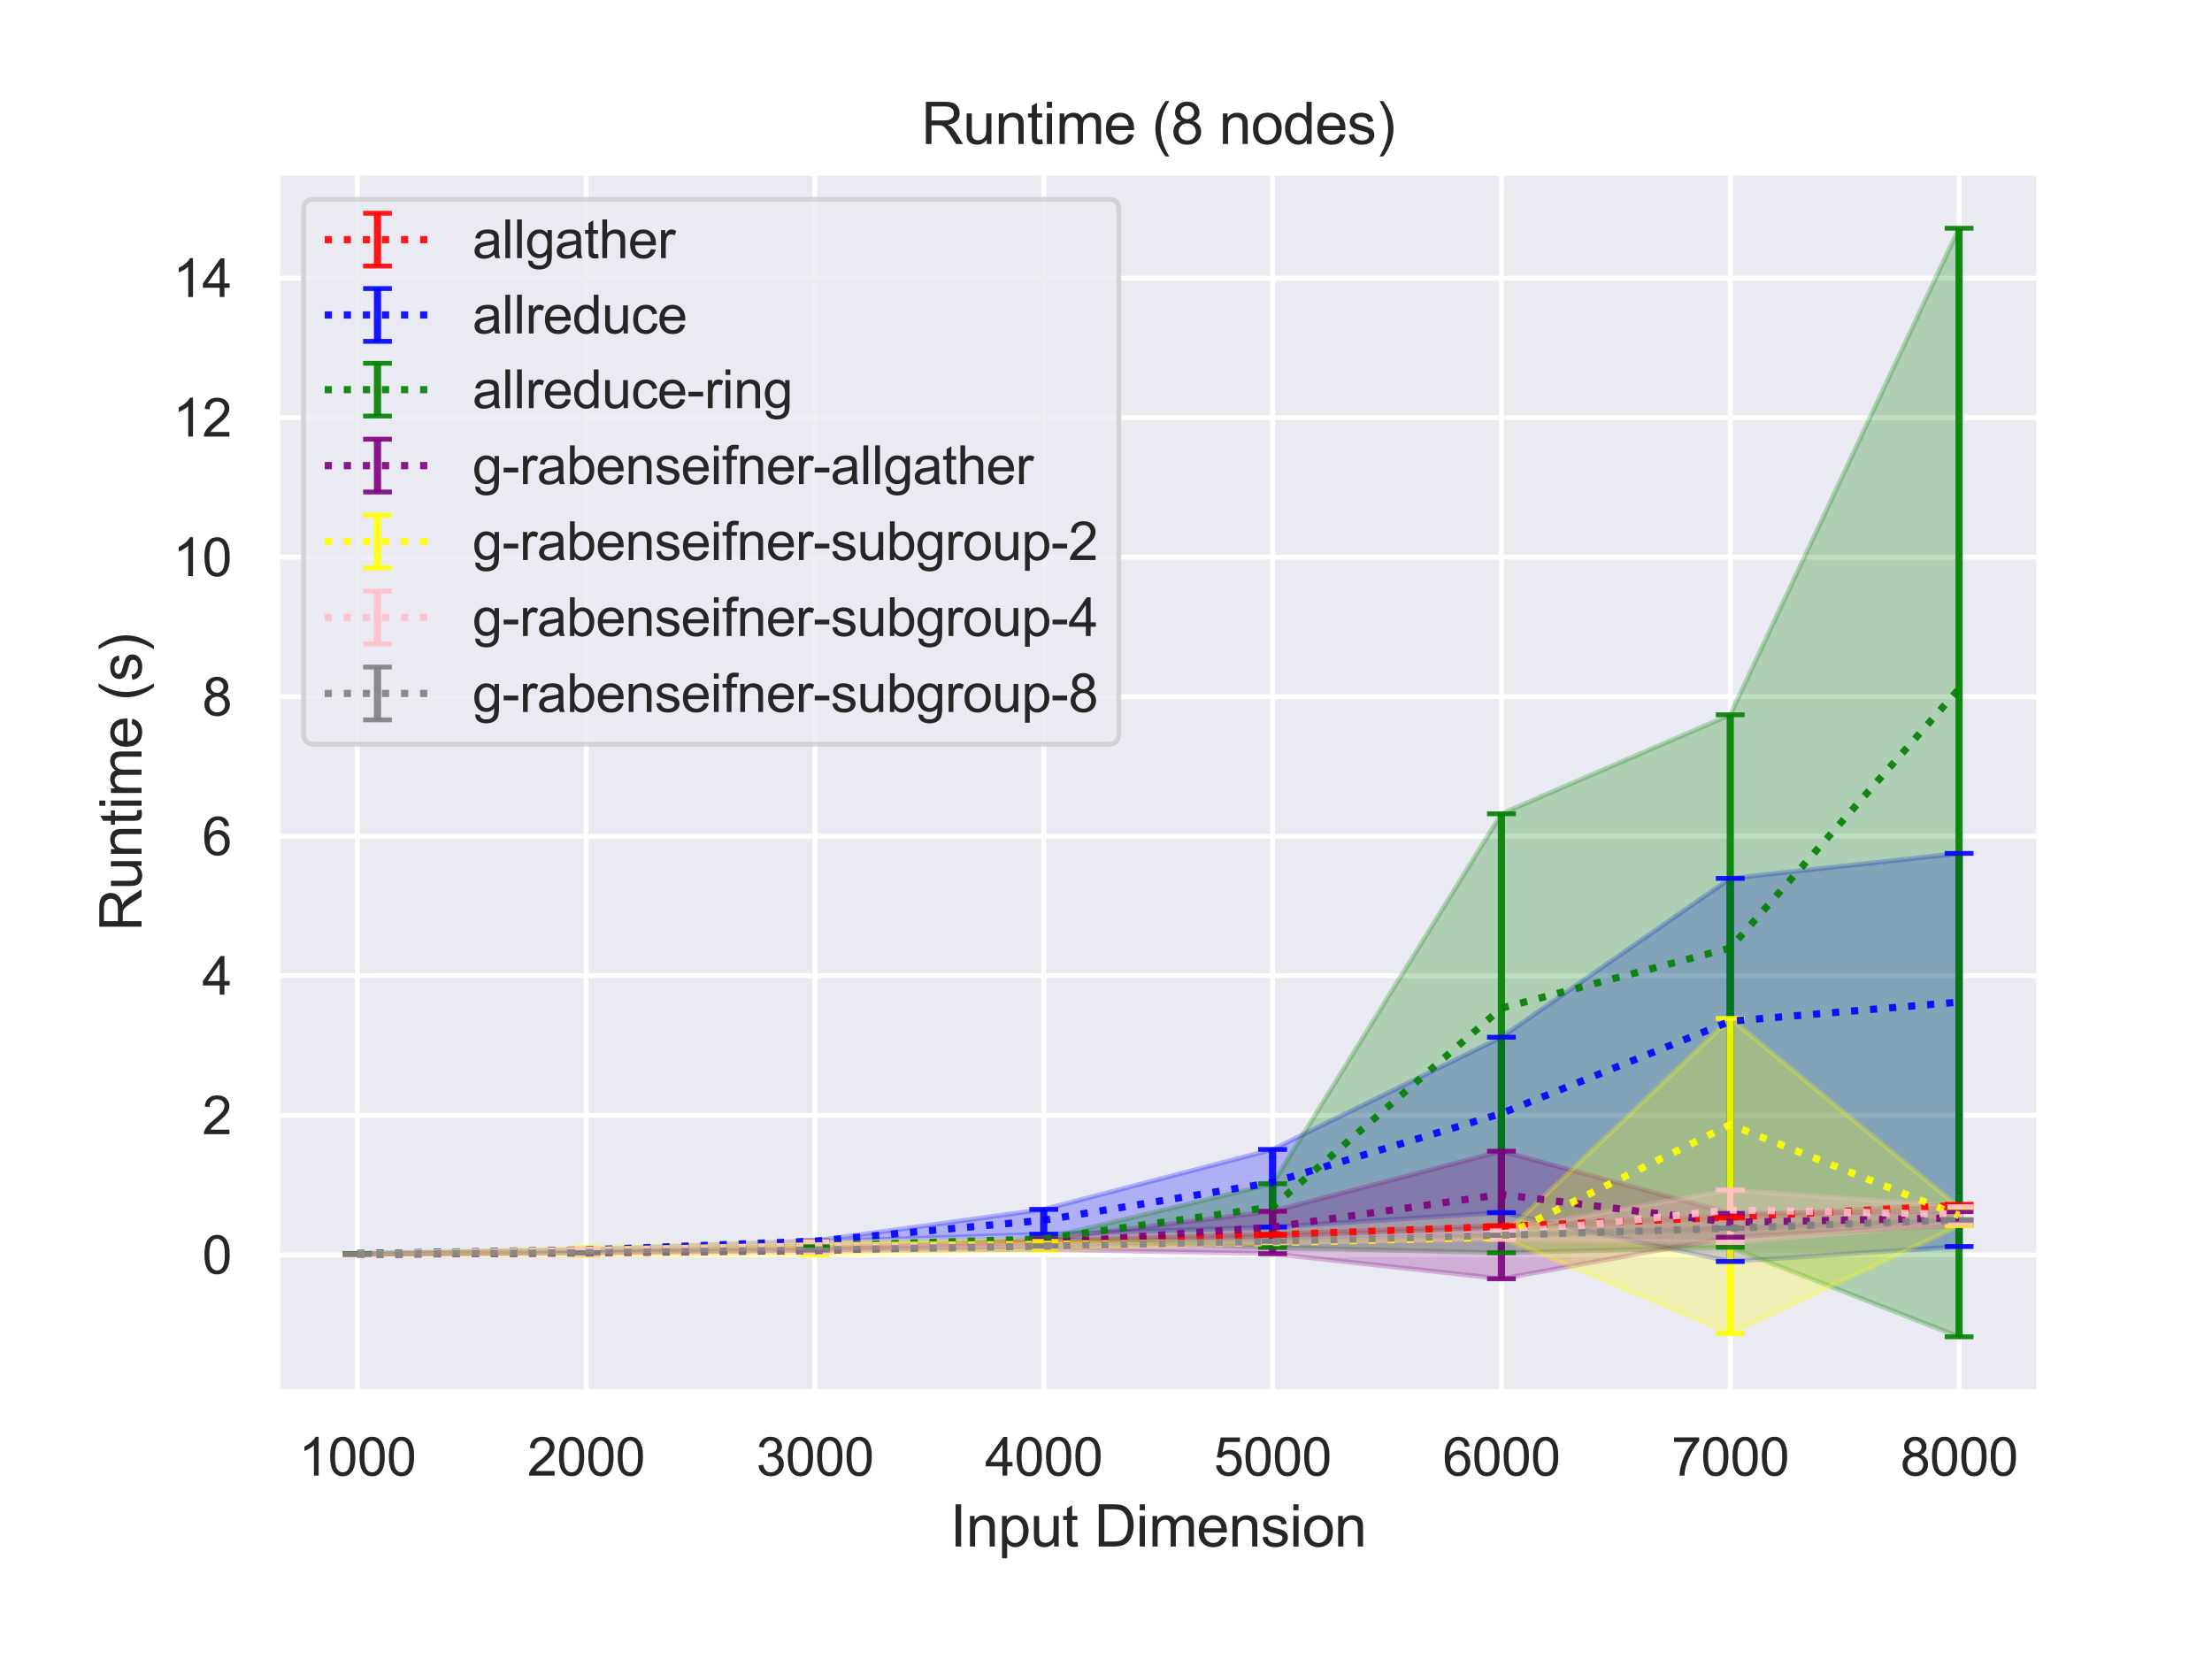 <?xml version="1.0" encoding="utf-8" standalone="no"?>
<!DOCTYPE svg PUBLIC "-//W3C//DTD SVG 1.1//EN"
  "http://www.w3.org/Graphics/SVG/1.1/DTD/svg11.dtd">
<svg height="345.6pt" version="1.1" viewBox="0 0 460.8 345.6" width="460.8pt" xmlns="http://www.w3.org/2000/svg" xmlns:xlink="http://www.w3.org/1999/xlink">
 <defs>
  <style type="text/css">*{stroke-linecap:butt;stroke-linejoin:round;}</style>
 </defs>
 <g id="figure_1">
  <g id="patch_1">
   <path d="M 0 345.6 
L 460.8 345.6 
L 460.8 0 
L 0 0 
z
" style="fill:#ffffff;"/>
  </g>
  <g id="axes_1">
   <g id="patch_2">
    <path d="M 57.74 290.02 
L 424.8 290.02 
L 424.8 36 
L 57.74 36 
z
" style="fill:#eaeaf2;"/>
   </g>
   <g id="matplotlib.axis_1">
    <g id="xtick_1">
     <g id="line2d_1">
      <path clip-path="url(#pb34d46d5bf)" d="M 74.425 290.02 
L 74.425 36 
" style="fill:none;stroke:#ffffff;stroke-linecap:round;"/>
     </g>
     <g id="text_1">
      <!-- 1000 -->
      <g style="fill:#262626;" transform="translate(62.19 307.394)scale(0.11 -0.11)">
       <defs>
        <path d="M 2384 0 
L 1822 0 
L 1822 3584 
Q 1619 3391 1289 3197 
Q 959 3003 697 2906 
L 697 3450 
Q 1169 3672 1522 3987 
Q 1875 4303 2022 4600 
L 2384 4600 
L 2384 0 
z
" id="ArialMT-31" transform="scale(0.016)"/>
        <path d="M 266 2259 
Q 266 3072 433 3567 
Q 600 4063 929 4331 
Q 1259 4600 1759 4600 
Q 2128 4600 2406 4451 
Q 2684 4303 2865 4023 
Q 3047 3744 3150 3342 
Q 3253 2941 3253 2259 
Q 3253 1453 3087 958 
Q 2922 463 2592 192 
Q 2263 -78 1759 -78 
Q 1097 -78 719 397 
Q 266 969 266 2259 
z
M 844 2259 
Q 844 1131 1108 757 
Q 1372 384 1759 384 
Q 2147 384 2411 759 
Q 2675 1134 2675 2259 
Q 2675 3391 2411 3762 
Q 2147 4134 1753 4134 
Q 1366 4134 1134 3806 
Q 844 3388 844 2259 
z
" id="ArialMT-30" transform="scale(0.016)"/>
       </defs>
       <use xlink:href="#ArialMT-31"/>
       <use x="55.615" xlink:href="#ArialMT-30"/>
       <use x="111.23" xlink:href="#ArialMT-30"/>
       <use x="166.846" xlink:href="#ArialMT-30"/>
      </g>
     </g>
    </g>
    <g id="xtick_2">
     <g id="line2d_2">
      <path clip-path="url(#pb34d46d5bf)" d="M 122.095 290.02 
L 122.095 36 
" style="fill:none;stroke:#ffffff;stroke-linecap:round;"/>
     </g>
     <g id="text_2">
      <!-- 2000 -->
      <g style="fill:#262626;" transform="translate(109.861 307.394)scale(0.11 -0.11)">
       <defs>
        <path d="M 3222 541 
L 3222 0 
L 194 0 
Q 188 203 259 391 
Q 375 700 629 1000 
Q 884 1300 1366 1694 
Q 2113 2306 2375 2664 
Q 2638 3022 2638 3341 
Q 2638 3675 2398 3904 
Q 2159 4134 1775 4134 
Q 1369 4134 1125 3890 
Q 881 3647 878 3216 
L 300 3275 
Q 359 3922 746 4261 
Q 1134 4600 1788 4600 
Q 2447 4600 2831 4234 
Q 3216 3869 3216 3328 
Q 3216 3053 3103 2787 
Q 2991 2522 2730 2228 
Q 2469 1934 1863 1422 
Q 1356 997 1212 845 
Q 1069 694 975 541 
L 3222 541 
z
" id="ArialMT-32" transform="scale(0.016)"/>
       </defs>
       <use xlink:href="#ArialMT-32"/>
       <use x="55.615" xlink:href="#ArialMT-30"/>
       <use x="111.23" xlink:href="#ArialMT-30"/>
       <use x="166.846" xlink:href="#ArialMT-30"/>
      </g>
     </g>
    </g>
    <g id="xtick_3">
     <g id="line2d_3">
      <path clip-path="url(#pb34d46d5bf)" d="M 169.765 290.02 
L 169.765 36 
" style="fill:none;stroke:#ffffff;stroke-linecap:round;"/>
     </g>
     <g id="text_3">
      <!-- 3000 -->
      <g style="fill:#262626;" transform="translate(157.531 307.394)scale(0.11 -0.11)">
       <defs>
        <path d="M 269 1209 
L 831 1284 
Q 928 806 1161 595 
Q 1394 384 1728 384 
Q 2125 384 2398 659 
Q 2672 934 2672 1341 
Q 2672 1728 2419 1979 
Q 2166 2231 1775 2231 
Q 1616 2231 1378 2169 
L 1441 2663 
Q 1497 2656 1531 2656 
Q 1891 2656 2178 2843 
Q 2466 3031 2466 3422 
Q 2466 3731 2256 3934 
Q 2047 4138 1716 4138 
Q 1388 4138 1169 3931 
Q 950 3725 888 3313 
L 325 3413 
Q 428 3978 793 4289 
Q 1159 4600 1703 4600 
Q 2078 4600 2393 4439 
Q 2709 4278 2876 4000 
Q 3044 3722 3044 3409 
Q 3044 3113 2884 2869 
Q 2725 2625 2413 2481 
Q 2819 2388 3044 2092 
Q 3269 1797 3269 1353 
Q 3269 753 2831 336 
Q 2394 -81 1725 -81 
Q 1122 -81 723 278 
Q 325 638 269 1209 
z
" id="ArialMT-33" transform="scale(0.016)"/>
       </defs>
       <use xlink:href="#ArialMT-33"/>
       <use x="55.615" xlink:href="#ArialMT-30"/>
       <use x="111.23" xlink:href="#ArialMT-30"/>
       <use x="166.846" xlink:href="#ArialMT-30"/>
      </g>
     </g>
    </g>
    <g id="xtick_4">
     <g id="line2d_4">
      <path clip-path="url(#pb34d46d5bf)" d="M 217.435 290.02 
L 217.435 36 
" style="fill:none;stroke:#ffffff;stroke-linecap:round;"/>
     </g>
     <g id="text_4">
      <!-- 4000 -->
      <g style="fill:#262626;" transform="translate(205.201 307.394)scale(0.11 -0.11)">
       <defs>
        <path d="M 2069 0 
L 2069 1097 
L 81 1097 
L 81 1613 
L 2172 4581 
L 2631 4581 
L 2631 1613 
L 3250 1613 
L 3250 1097 
L 2631 1097 
L 2631 0 
L 2069 0 
z
M 2069 1613 
L 2069 3678 
L 634 1613 
L 2069 1613 
z
" id="ArialMT-34" transform="scale(0.016)"/>
       </defs>
       <use xlink:href="#ArialMT-34"/>
       <use x="55.615" xlink:href="#ArialMT-30"/>
       <use x="111.23" xlink:href="#ArialMT-30"/>
       <use x="166.846" xlink:href="#ArialMT-30"/>
      </g>
     </g>
    </g>
    <g id="xtick_5">
     <g id="line2d_5">
      <path clip-path="url(#pb34d46d5bf)" d="M 265.105 290.02 
L 265.105 36 
" style="fill:none;stroke:#ffffff;stroke-linecap:round;"/>
     </g>
     <g id="text_5">
      <!-- 5000 -->
      <g style="fill:#262626;" transform="translate(252.871 307.394)scale(0.11 -0.11)">
       <defs>
        <path d="M 266 1200 
L 856 1250 
Q 922 819 1161 601 
Q 1400 384 1738 384 
Q 2144 384 2425 690 
Q 2706 997 2706 1503 
Q 2706 1984 2436 2262 
Q 2166 2541 1728 2541 
Q 1456 2541 1237 2417 
Q 1019 2294 894 2097 
L 366 2166 
L 809 4519 
L 3088 4519 
L 3088 3981 
L 1259 3981 
L 1013 2750 
Q 1425 3038 1878 3038 
Q 2478 3038 2890 2622 
Q 3303 2206 3303 1553 
Q 3303 931 2941 478 
Q 2500 -78 1738 -78 
Q 1113 -78 717 272 
Q 322 622 266 1200 
z
" id="ArialMT-35" transform="scale(0.016)"/>
       </defs>
       <use xlink:href="#ArialMT-35"/>
       <use x="55.615" xlink:href="#ArialMT-30"/>
       <use x="111.23" xlink:href="#ArialMT-30"/>
       <use x="166.846" xlink:href="#ArialMT-30"/>
      </g>
     </g>
    </g>
    <g id="xtick_6">
     <g id="line2d_6">
      <path clip-path="url(#pb34d46d5bf)" d="M 312.775 290.02 
L 312.775 36 
" style="fill:none;stroke:#ffffff;stroke-linecap:round;"/>
     </g>
     <g id="text_6">
      <!-- 6000 -->
      <g style="fill:#262626;" transform="translate(300.541 307.394)scale(0.11 -0.11)">
       <defs>
        <path d="M 3184 3459 
L 2625 3416 
Q 2550 3747 2413 3897 
Q 2184 4138 1850 4138 
Q 1581 4138 1378 3988 
Q 1113 3794 959 3422 
Q 806 3050 800 2363 
Q 1003 2672 1297 2822 
Q 1591 2972 1913 2972 
Q 2475 2972 2870 2558 
Q 3266 2144 3266 1488 
Q 3266 1056 3080 686 
Q 2894 316 2569 119 
Q 2244 -78 1831 -78 
Q 1128 -78 684 439 
Q 241 956 241 2144 
Q 241 3472 731 4075 
Q 1159 4600 1884 4600 
Q 2425 4600 2770 4297 
Q 3116 3994 3184 3459 
z
M 888 1484 
Q 888 1194 1011 928 
Q 1134 663 1356 523 
Q 1578 384 1822 384 
Q 2178 384 2434 671 
Q 2691 959 2691 1453 
Q 2691 1928 2437 2201 
Q 2184 2475 1800 2475 
Q 1419 2475 1153 2201 
Q 888 1928 888 1484 
z
" id="ArialMT-36" transform="scale(0.016)"/>
       </defs>
       <use xlink:href="#ArialMT-36"/>
       <use x="55.615" xlink:href="#ArialMT-30"/>
       <use x="111.23" xlink:href="#ArialMT-30"/>
       <use x="166.846" xlink:href="#ArialMT-30"/>
      </g>
     </g>
    </g>
    <g id="xtick_7">
     <g id="line2d_7">
      <path clip-path="url(#pb34d46d5bf)" d="M 360.445 290.02 
L 360.445 36 
" style="fill:none;stroke:#ffffff;stroke-linecap:round;"/>
     </g>
     <g id="text_7">
      <!-- 7000 -->
      <g style="fill:#262626;" transform="translate(348.211 307.394)scale(0.11 -0.11)">
       <defs>
        <path d="M 303 3981 
L 303 4522 
L 3269 4522 
L 3269 4084 
Q 2831 3619 2401 2847 
Q 1972 2075 1738 1259 
Q 1569 684 1522 0 
L 944 0 
Q 953 541 1156 1306 
Q 1359 2072 1739 2783 
Q 2119 3494 2547 3981 
L 303 3981 
z
" id="ArialMT-37" transform="scale(0.016)"/>
       </defs>
       <use xlink:href="#ArialMT-37"/>
       <use x="55.615" xlink:href="#ArialMT-30"/>
       <use x="111.23" xlink:href="#ArialMT-30"/>
       <use x="166.846" xlink:href="#ArialMT-30"/>
      </g>
     </g>
    </g>
    <g id="xtick_8">
     <g id="line2d_8">
      <path clip-path="url(#pb34d46d5bf)" d="M 408.115 290.02 
L 408.115 36 
" style="fill:none;stroke:#ffffff;stroke-linecap:round;"/>
     </g>
     <g id="text_8">
      <!-- 8000 -->
      <g style="fill:#262626;" transform="translate(395.881 307.394)scale(0.11 -0.11)">
       <defs>
        <path d="M 1131 2484 
Q 781 2613 612 2850 
Q 444 3088 444 3419 
Q 444 3919 803 4259 
Q 1163 4600 1759 4600 
Q 2359 4600 2725 4251 
Q 3091 3903 3091 3403 
Q 3091 3084 2923 2848 
Q 2756 2613 2416 2484 
Q 2838 2347 3058 2040 
Q 3278 1734 3278 1309 
Q 3278 722 2862 322 
Q 2447 -78 1769 -78 
Q 1091 -78 675 323 
Q 259 725 259 1325 
Q 259 1772 486 2073 
Q 713 2375 1131 2484 
z
M 1019 3438 
Q 1019 3113 1228 2906 
Q 1438 2700 1772 2700 
Q 2097 2700 2305 2904 
Q 2513 3109 2513 3406 
Q 2513 3716 2298 3927 
Q 2084 4138 1766 4138 
Q 1444 4138 1231 3931 
Q 1019 3725 1019 3438 
z
M 838 1322 
Q 838 1081 952 856 
Q 1066 631 1291 507 
Q 1516 384 1775 384 
Q 2178 384 2440 643 
Q 2703 903 2703 1303 
Q 2703 1709 2433 1975 
Q 2163 2241 1756 2241 
Q 1359 2241 1098 1978 
Q 838 1716 838 1322 
z
" id="ArialMT-38" transform="scale(0.016)"/>
       </defs>
       <use xlink:href="#ArialMT-38"/>
       <use x="55.615" xlink:href="#ArialMT-30"/>
       <use x="111.23" xlink:href="#ArialMT-30"/>
       <use x="166.846" xlink:href="#ArialMT-30"/>
      </g>
     </g>
    </g>
    <g id="text_9">
     <!-- Input Dimension -->
     <g style="fill:#262626;" transform="translate(197.916 322.169)scale(0.12 -0.12)">
      <defs>
       <path d="M 597 0 
L 597 4581 
L 1203 4581 
L 1203 0 
L 597 0 
z
" id="ArialMT-49" transform="scale(0.016)"/>
       <path d="M 422 0 
L 422 3319 
L 928 3319 
L 928 2847 
Q 1294 3394 1984 3394 
Q 2284 3394 2536 3286 
Q 2788 3178 2913 3003 
Q 3038 2828 3088 2588 
Q 3119 2431 3119 2041 
L 3119 0 
L 2556 0 
L 2556 2019 
Q 2556 2363 2490 2533 
Q 2425 2703 2258 2804 
Q 2091 2906 1866 2906 
Q 1506 2906 1245 2678 
Q 984 2450 984 1813 
L 984 0 
L 422 0 
z
" id="ArialMT-6e" transform="scale(0.016)"/>
       <path d="M 422 -1272 
L 422 3319 
L 934 3319 
L 934 2888 
Q 1116 3141 1344 3267 
Q 1572 3394 1897 3394 
Q 2322 3394 2647 3175 
Q 2972 2956 3137 2557 
Q 3303 2159 3303 1684 
Q 3303 1175 3120 767 
Q 2938 359 2589 142 
Q 2241 -75 1856 -75 
Q 1575 -75 1351 44 
Q 1128 163 984 344 
L 984 -1272 
L 422 -1272 
z
M 931 1641 
Q 931 1000 1190 694 
Q 1450 388 1819 388 
Q 2194 388 2461 705 
Q 2728 1022 2728 1688 
Q 2728 2322 2467 2637 
Q 2206 2953 1844 2953 
Q 1484 2953 1207 2617 
Q 931 2281 931 1641 
z
" id="ArialMT-70" transform="scale(0.016)"/>
       <path d="M 2597 0 
L 2597 488 
Q 2209 -75 1544 -75 
Q 1250 -75 995 37 
Q 741 150 617 320 
Q 494 491 444 738 
Q 409 903 409 1263 
L 409 3319 
L 972 3319 
L 972 1478 
Q 972 1038 1006 884 
Q 1059 663 1231 536 
Q 1403 409 1656 409 
Q 1909 409 2131 539 
Q 2353 669 2445 892 
Q 2538 1116 2538 1541 
L 2538 3319 
L 3100 3319 
L 3100 0 
L 2597 0 
z
" id="ArialMT-75" transform="scale(0.016)"/>
       <path d="M 1650 503 
L 1731 6 
Q 1494 -44 1306 -44 
Q 1000 -44 831 53 
Q 663 150 594 308 
Q 525 466 525 972 
L 525 2881 
L 113 2881 
L 113 3319 
L 525 3319 
L 525 4141 
L 1084 4478 
L 1084 3319 
L 1650 3319 
L 1650 2881 
L 1084 2881 
L 1084 941 
Q 1084 700 1114 631 
Q 1144 563 1211 522 
Q 1278 481 1403 481 
Q 1497 481 1650 503 
z
" id="ArialMT-74" transform="scale(0.016)"/>
       <path id="ArialMT-20" transform="scale(0.016)"/>
       <path d="M 494 0 
L 494 4581 
L 2072 4581 
Q 2606 4581 2888 4516 
Q 3281 4425 3559 4188 
Q 3922 3881 4101 3404 
Q 4281 2928 4281 2316 
Q 4281 1794 4159 1391 
Q 4038 988 3847 723 
Q 3656 459 3429 307 
Q 3203 156 2883 78 
Q 2563 0 2147 0 
L 494 0 
z
M 1100 541 
L 2078 541 
Q 2531 541 2789 625 
Q 3047 709 3200 863 
Q 3416 1078 3536 1442 
Q 3656 1806 3656 2325 
Q 3656 3044 3420 3430 
Q 3184 3816 2847 3947 
Q 2603 4041 2063 4041 
L 1100 4041 
L 1100 541 
z
" id="ArialMT-44" transform="scale(0.016)"/>
       <path d="M 425 3934 
L 425 4581 
L 988 4581 
L 988 3934 
L 425 3934 
z
M 425 0 
L 425 3319 
L 988 3319 
L 988 0 
L 425 0 
z
" id="ArialMT-69" transform="scale(0.016)"/>
       <path d="M 422 0 
L 422 3319 
L 925 3319 
L 925 2853 
Q 1081 3097 1340 3245 
Q 1600 3394 1931 3394 
Q 2300 3394 2536 3241 
Q 2772 3088 2869 2813 
Q 3263 3394 3894 3394 
Q 4388 3394 4653 3120 
Q 4919 2847 4919 2278 
L 4919 0 
L 4359 0 
L 4359 2091 
Q 4359 2428 4304 2576 
Q 4250 2725 4106 2815 
Q 3963 2906 3769 2906 
Q 3419 2906 3187 2673 
Q 2956 2441 2956 1928 
L 2956 0 
L 2394 0 
L 2394 2156 
Q 2394 2531 2256 2718 
Q 2119 2906 1806 2906 
Q 1569 2906 1367 2781 
Q 1166 2656 1075 2415 
Q 984 2175 984 1722 
L 984 0 
L 422 0 
z
" id="ArialMT-6d" transform="scale(0.016)"/>
       <path d="M 2694 1069 
L 3275 997 
Q 3138 488 2766 206 
Q 2394 -75 1816 -75 
Q 1088 -75 661 373 
Q 234 822 234 1631 
Q 234 2469 665 2931 
Q 1097 3394 1784 3394 
Q 2450 3394 2872 2941 
Q 3294 2488 3294 1666 
Q 3294 1616 3291 1516 
L 816 1516 
Q 847 969 1125 678 
Q 1403 388 1819 388 
Q 2128 388 2347 550 
Q 2566 713 2694 1069 
z
M 847 1978 
L 2700 1978 
Q 2663 2397 2488 2606 
Q 2219 2931 1791 2931 
Q 1403 2931 1139 2672 
Q 875 2413 847 1978 
z
" id="ArialMT-65" transform="scale(0.016)"/>
       <path d="M 197 991 
L 753 1078 
Q 800 744 1014 566 
Q 1228 388 1613 388 
Q 2000 388 2187 545 
Q 2375 703 2375 916 
Q 2375 1106 2209 1216 
Q 2094 1291 1634 1406 
Q 1016 1563 777 1677 
Q 538 1791 414 1992 
Q 291 2194 291 2438 
Q 291 2659 392 2848 
Q 494 3038 669 3163 
Q 800 3259 1026 3326 
Q 1253 3394 1513 3394 
Q 1903 3394 2198 3281 
Q 2494 3169 2634 2976 
Q 2775 2784 2828 2463 
L 2278 2388 
Q 2241 2644 2061 2787 
Q 1881 2931 1553 2931 
Q 1166 2931 1000 2803 
Q 834 2675 834 2503 
Q 834 2394 903 2306 
Q 972 2216 1119 2156 
Q 1203 2125 1616 2013 
Q 2213 1853 2448 1751 
Q 2684 1650 2818 1456 
Q 2953 1263 2953 975 
Q 2953 694 2789 445 
Q 2625 197 2315 61 
Q 2006 -75 1616 -75 
Q 969 -75 630 194 
Q 291 463 197 991 
z
" id="ArialMT-73" transform="scale(0.016)"/>
       <path d="M 213 1659 
Q 213 2581 725 3025 
Q 1153 3394 1769 3394 
Q 2453 3394 2887 2945 
Q 3322 2497 3322 1706 
Q 3322 1066 3130 698 
Q 2938 331 2570 128 
Q 2203 -75 1769 -75 
Q 1072 -75 642 372 
Q 213 819 213 1659 
z
M 791 1659 
Q 791 1022 1069 705 
Q 1347 388 1769 388 
Q 2188 388 2466 706 
Q 2744 1025 2744 1678 
Q 2744 2294 2464 2611 
Q 2184 2928 1769 2928 
Q 1347 2928 1069 2612 
Q 791 2297 791 1659 
z
" id="ArialMT-6f" transform="scale(0.016)"/>
      </defs>
      <use xlink:href="#ArialMT-49"/>
      <use x="27.783" xlink:href="#ArialMT-6e"/>
      <use x="83.398" xlink:href="#ArialMT-70"/>
      <use x="139.014" xlink:href="#ArialMT-75"/>
      <use x="194.629" xlink:href="#ArialMT-74"/>
      <use x="222.412" xlink:href="#ArialMT-20"/>
      <use x="250.195" xlink:href="#ArialMT-44"/>
      <use x="322.412" xlink:href="#ArialMT-69"/>
      <use x="344.629" xlink:href="#ArialMT-6d"/>
      <use x="427.93" xlink:href="#ArialMT-65"/>
      <use x="483.545" xlink:href="#ArialMT-6e"/>
      <use x="539.16" xlink:href="#ArialMT-73"/>
      <use x="589.16" xlink:href="#ArialMT-69"/>
      <use x="611.377" xlink:href="#ArialMT-6f"/>
      <use x="666.992" xlink:href="#ArialMT-6e"/>
     </g>
    </g>
   </g>
   <g id="matplotlib.axis_2">
    <g id="ytick_1">
     <g id="line2d_9">
      <path clip-path="url(#pb34d46d5bf)" d="M 57.74 261.407 
L 424.8 261.407 
" style="fill:none;stroke:#ffffff;stroke-linecap:round;"/>
     </g>
     <g id="text_10">
      <!-- 0 -->
      <g style="fill:#262626;" transform="translate(42.123 265.344)scale(0.11 -0.11)">
       <use xlink:href="#ArialMT-30"/>
      </g>
     </g>
    </g>
    <g id="ytick_2">
     <g id="line2d_10">
      <path clip-path="url(#pb34d46d5bf)" d="M 57.74 232.34 
L 424.8 232.34 
" style="fill:none;stroke:#ffffff;stroke-linecap:round;"/>
     </g>
     <g id="text_11">
      <!-- 2 -->
      <g style="fill:#262626;" transform="translate(42.123 236.276)scale(0.11 -0.11)">
       <use xlink:href="#ArialMT-32"/>
      </g>
     </g>
    </g>
    <g id="ytick_3">
     <g id="line2d_11">
      <path clip-path="url(#pb34d46d5bf)" d="M 57.74 203.273 
L 424.8 203.273 
" style="fill:none;stroke:#ffffff;stroke-linecap:round;"/>
     </g>
     <g id="text_12">
      <!-- 4 -->
      <g style="fill:#262626;" transform="translate(42.123 207.209)scale(0.11 -0.11)">
       <use xlink:href="#ArialMT-34"/>
      </g>
     </g>
    </g>
    <g id="ytick_4">
     <g id="line2d_12">
      <path clip-path="url(#pb34d46d5bf)" d="M 57.74 174.205 
L 424.8 174.205 
" style="fill:none;stroke:#ffffff;stroke-linecap:round;"/>
     </g>
     <g id="text_13">
      <!-- 6 -->
      <g style="fill:#262626;" transform="translate(42.123 178.142)scale(0.11 -0.11)">
       <use xlink:href="#ArialMT-36"/>
      </g>
     </g>
    </g>
    <g id="ytick_5">
     <g id="line2d_13">
      <path clip-path="url(#pb34d46d5bf)" d="M 57.74 145.138 
L 424.8 145.138 
" style="fill:none;stroke:#ffffff;stroke-linecap:round;"/>
     </g>
     <g id="text_14">
      <!-- 8 -->
      <g style="fill:#262626;" transform="translate(42.123 149.075)scale(0.11 -0.11)">
       <use xlink:href="#ArialMT-38"/>
      </g>
     </g>
    </g>
    <g id="ytick_6">
     <g id="line2d_14">
      <path clip-path="url(#pb34d46d5bf)" d="M 57.74 116.071 
L 424.8 116.071 
" style="fill:none;stroke:#ffffff;stroke-linecap:round;"/>
     </g>
     <g id="text_15">
      <!-- 10 -->
      <g style="fill:#262626;" transform="translate(36.006 120.008)scale(0.11 -0.11)">
       <use xlink:href="#ArialMT-31"/>
       <use x="55.615" xlink:href="#ArialMT-30"/>
      </g>
     </g>
    </g>
    <g id="ytick_7">
     <g id="line2d_15">
      <path clip-path="url(#pb34d46d5bf)" d="M 57.74 87.004 
L 424.8 87.004 
" style="fill:none;stroke:#ffffff;stroke-linecap:round;"/>
     </g>
     <g id="text_16">
      <!-- 12 -->
      <g style="fill:#262626;" transform="translate(36.006 90.941)scale(0.11 -0.11)">
       <use xlink:href="#ArialMT-31"/>
       <use x="55.615" xlink:href="#ArialMT-32"/>
      </g>
     </g>
    </g>
    <g id="ytick_8">
     <g id="line2d_16">
      <path clip-path="url(#pb34d46d5bf)" d="M 57.74 57.937 
L 424.8 57.937 
" style="fill:none;stroke:#ffffff;stroke-linecap:round;"/>
     </g>
     <g id="text_17">
      <!-- 14 -->
      <g style="fill:#262626;" transform="translate(36.006 61.874)scale(0.11 -0.11)">
       <use xlink:href="#ArialMT-31"/>
       <use x="55.615" xlink:href="#ArialMT-34"/>
      </g>
     </g>
    </g>
    <g id="text_18">
     <!-- Runtime (s) -->
     <g style="fill:#262626;" transform="translate(29.48 194.013)rotate(-90)scale(0.12 -0.12)">
      <defs>
       <path d="M 503 0 
L 503 4581 
L 2534 4581 
Q 3147 4581 3465 4457 
Q 3784 4334 3975 4021 
Q 4166 3709 4166 3331 
Q 4166 2844 3850 2509 
Q 3534 2175 2875 2084 
Q 3116 1969 3241 1856 
Q 3506 1613 3744 1247 
L 4541 0 
L 3778 0 
L 3172 953 
Q 2906 1366 2734 1584 
Q 2563 1803 2427 1890 
Q 2291 1978 2150 2013 
Q 2047 2034 1813 2034 
L 1109 2034 
L 1109 0 
L 503 0 
z
M 1109 2559 
L 2413 2559 
Q 2828 2559 3062 2645 
Q 3297 2731 3419 2920 
Q 3541 3109 3541 3331 
Q 3541 3656 3305 3865 
Q 3069 4075 2559 4075 
L 1109 4075 
L 1109 2559 
z
" id="ArialMT-52" transform="scale(0.016)"/>
       <path d="M 1497 -1347 
Q 1031 -759 709 28 
Q 388 816 388 1659 
Q 388 2403 628 3084 
Q 909 3875 1497 4659 
L 1900 4659 
Q 1522 4009 1400 3731 
Q 1209 3300 1100 2831 
Q 966 2247 966 1656 
Q 966 153 1900 -1347 
L 1497 -1347 
z
" id="ArialMT-28" transform="scale(0.016)"/>
       <path d="M 791 -1347 
L 388 -1347 
Q 1322 153 1322 1656 
Q 1322 2244 1188 2822 
Q 1081 3291 891 3722 
Q 769 4003 388 4659 
L 791 4659 
Q 1378 3875 1659 3084 
Q 1900 2403 1900 1659 
Q 1900 816 1576 28 
Q 1253 -759 791 -1347 
z
" id="ArialMT-29" transform="scale(0.016)"/>
      </defs>
      <use xlink:href="#ArialMT-52"/>
      <use x="72.217" xlink:href="#ArialMT-75"/>
      <use x="127.832" xlink:href="#ArialMT-6e"/>
      <use x="183.447" xlink:href="#ArialMT-74"/>
      <use x="211.23" xlink:href="#ArialMT-69"/>
      <use x="233.447" xlink:href="#ArialMT-6d"/>
      <use x="316.748" xlink:href="#ArialMT-65"/>
      <use x="372.363" xlink:href="#ArialMT-20"/>
      <use x="400.146" xlink:href="#ArialMT-28"/>
      <use x="433.447" xlink:href="#ArialMT-73"/>
      <use x="483.447" xlink:href="#ArialMT-29"/>
     </g>
    </g>
   </g>
   <g id="PolyCollection_1">
    <defs>
     <path d="M 74.425 -84.316 
L 74.425 -84.312 
L 122.095 -84.678 
L 169.765 -85.559 
L 217.435 -86.822 
L 265.105 -88.22 
L 312.775 -89.908 
L 360.445 -91.869 
L 408.115 -94.244 
L 408.115 -94.716 
L 408.115 -94.716 
L 360.445 -92.221 
L 312.775 -90.265 
L 265.105 -88.482 
L 217.435 -87.015 
L 169.765 -85.673 
L 122.095 -84.698 
L 74.425 -84.316 
z
" id="mfb01c92337" style="stroke:#ff0000;stroke-opacity:0.25;"/>
    </defs>
    <g clip-path="url(#pb34d46d5bf)">
     <use style="fill:#ff0000;fill-opacity:0.25;stroke:#ff0000;stroke-opacity:0.25;" x="0" xlink:href="#mfb01c92337" y="345.6"/>
    </g>
   </g>
   <g id="PolyCollection_2">
    <defs>
     <path d="M 74.425 -84.48 
L 74.425 -84.431 
L 122.095 -85.156 
L 169.765 -86.979 
L 217.435 -88.485 
L 265.105 -89.98 
L 312.775 -92.993 
L 360.445 -82.802 
L 408.115 -85.922 
L 408.115 -167.827 
L 408.115 -167.827 
L 360.445 -162.613 
L 312.775 -129.533 
L 265.105 -106.148 
L 217.435 -93.66 
L 169.765 -87.11 
L 122.095 -85.267 
L 74.425 -84.48 
z
" id="mcd72cf0670" style="stroke:#0000ff;stroke-opacity:0.25;"/>
    </defs>
    <g clip-path="url(#pb34d46d5bf)">
     <use style="fill:#0000ff;fill-opacity:0.25;stroke:#0000ff;stroke-opacity:0.25;" x="0" xlink:href="#mcd72cf0670" y="345.6"/>
    </g>
   </g>
   <g id="PolyCollection_3">
    <defs>
     <path d="M 74.425 -84.464 
L 74.425 -84.409 
L 122.095 -84.987 
L 169.765 -86.028 
L 217.435 -87.48 
L 265.105 -85.737 
L 312.775 -84.621 
L 360.445 -85.773 
L 408.115 -67.126 
L 408.115 -298.054 
L 408.115 -298.054 
L 360.445 -196.701 
L 312.775 -176.071 
L 265.105 -99.005 
L 217.435 -87.547 
L 169.765 -86.078 
L 122.095 -85.054 
L 74.425 -84.464 
z
" id="m4612e7479b" style="stroke:#008000;stroke-opacity:0.25;"/>
    </defs>
    <g clip-path="url(#pb34d46d5bf)">
     <use style="fill:#008000;fill-opacity:0.25;stroke:#008000;stroke-opacity:0.25;" x="0" xlink:href="#m4612e7479b" y="345.6"/>
    </g>
   </g>
   <g id="PolyCollection_4">
    <defs>
     <path d="M 74.425 -84.309 
L 74.425 -84.297 
L 122.095 -84.595 
L 169.765 -85.089 
L 217.435 -85.329 
L 265.105 -84.431 
L 312.775 -79.201 
L 360.445 -87.872 
L 408.115 -90.374 
L 408.115 -93.192 
L 408.115 -93.192 
L 360.445 -92.826 
L 312.775 -105.79 
L 265.105 -93.277 
L 217.435 -87.417 
L 169.765 -85.093 
L 122.095 -84.599 
L 74.425 -84.309 
z
" id="mc439c2139c" style="stroke:#800080;stroke-opacity:0.25;"/>
    </defs>
    <g clip-path="url(#pb34d46d5bf)">
     <use style="fill:#800080;fill-opacity:0.25;stroke:#800080;stroke-opacity:0.25;" x="0" xlink:href="#mc439c2139c" y="345.6"/>
    </g>
   </g>
   <g id="PolyCollection_5">
    <defs>
     <path d="M 74.425 -84.305 
L 74.425 -84.298 
L 122.095 -84.062 
L 169.765 -84.176 
L 217.435 -85.211 
L 265.105 -86.713 
L 312.775 -87.838 
L 360.445 -67.808 
L 408.115 -90.278 
L 408.115 -94.07 
L 408.115 -94.07 
L 360.445 -133.451 
L 312.775 -87.916 
L 265.105 -86.777 
L 217.435 -87.004 
L 169.765 -86.974 
L 122.095 -85.677 
L 74.425 -84.305 
z
" id="ma55ee1b8e0" style="stroke:#ffff00;stroke-opacity:0.25;"/>
    </defs>
    <g clip-path="url(#pb34d46d5bf)">
     <use style="fill:#ffff00;fill-opacity:0.25;stroke:#ffff00;stroke-opacity:0.25;" x="0" xlink:href="#ma55ee1b8e0" y="345.6"/>
    </g>
   </g>
   <g id="PolyCollection_6">
    <defs>
     <path d="M 74.425 -84.305 
L 74.425 -84.302 
L 122.095 -84.179 
L 169.765 -84.705 
L 217.435 -85.874 
L 265.105 -86.823 
L 312.775 -87.404 
L 360.445 -86.766 
L 408.115 -90.725 
L 408.115 -94.246 
L 408.115 -94.246 
L 360.445 -97.706 
L 312.775 -89.204 
L 265.105 -86.852 
L 217.435 -85.894 
L 169.765 -86.857 
L 122.095 -85.488 
L 74.425 -84.305 
z
" id="ma98a98fe07" style="stroke:#ffc0cb;stroke-opacity:0.25;"/>
    </defs>
    <g clip-path="url(#pb34d46d5bf)">
     <use style="fill:#ffc0cb;fill-opacity:0.25;stroke:#ffc0cb;stroke-opacity:0.25;" x="0" xlink:href="#ma98a98fe07" y="345.6"/>
    </g>
   </g>
   <g id="PolyCollection_7">
    <defs>
     <path d="M 74.425 -84.307 
L 74.425 -84.302 
L 122.095 -84.629 
L 169.765 -85.196 
L 217.435 -85.993 
L 265.105 -86.998 
L 312.775 -88.234 
L 360.445 -89.687 
L 408.115 -91.397 
L 408.115 -91.536 
L 408.115 -91.536 
L 360.445 -89.788 
L 312.775 -88.309 
L 265.105 -87.054 
L 217.435 -86.028 
L 169.765 -85.221 
L 122.095 -84.638 
L 74.425 -84.307 
z
" id="mdb43a5bcd9" style="stroke:#808080;stroke-opacity:0.25;"/>
    </defs>
    <g clip-path="url(#pb34d46d5bf)">
     <use style="fill:#808080;fill-opacity:0.25;stroke:#808080;stroke-opacity:0.25;" x="0" xlink:href="#mdb43a5bcd9" y="345.6"/>
    </g>
   </g>
   <g id="LineCollection_1">
    <path clip-path="url(#pb34d46d5bf)" d="M 74.425 261.288 
L 74.425 261.284 
" style="fill:none;stroke:#ff0000;stroke-opacity:0.9;stroke-width:1.5;"/>
    <path clip-path="url(#pb34d46d5bf)" d="M 122.095 260.922 
L 122.095 260.902 
" style="fill:none;stroke:#ff0000;stroke-opacity:0.9;stroke-width:1.5;"/>
    <path clip-path="url(#pb34d46d5bf)" d="M 169.765 260.041 
L 169.765 259.927 
" style="fill:none;stroke:#ff0000;stroke-opacity:0.9;stroke-width:1.5;"/>
    <path clip-path="url(#pb34d46d5bf)" d="M 217.435 258.778 
L 217.435 258.585 
" style="fill:none;stroke:#ff0000;stroke-opacity:0.9;stroke-width:1.5;"/>
    <path clip-path="url(#pb34d46d5bf)" d="M 265.105 257.38 
L 265.105 257.118 
" style="fill:none;stroke:#ff0000;stroke-opacity:0.9;stroke-width:1.5;"/>
    <path clip-path="url(#pb34d46d5bf)" d="M 312.775 255.692 
L 312.775 255.335 
" style="fill:none;stroke:#ff0000;stroke-opacity:0.9;stroke-width:1.5;"/>
    <path clip-path="url(#pb34d46d5bf)" d="M 360.445 253.731 
L 360.445 253.379 
" style="fill:none;stroke:#ff0000;stroke-opacity:0.9;stroke-width:1.5;"/>
    <path clip-path="url(#pb34d46d5bf)" d="M 408.115 251.356 
L 408.115 250.884 
" style="fill:none;stroke:#ff0000;stroke-opacity:0.9;stroke-width:1.5;"/>
   </g>
   <g id="LineCollection_2">
    <path clip-path="url(#pb34d46d5bf)" d="M 74.425 261.169 
L 74.425 261.12 
" style="fill:none;stroke:#0000ff;stroke-opacity:0.9;stroke-width:1.5;"/>
    <path clip-path="url(#pb34d46d5bf)" d="M 122.095 260.444 
L 122.095 260.333 
" style="fill:none;stroke:#0000ff;stroke-opacity:0.9;stroke-width:1.5;"/>
    <path clip-path="url(#pb34d46d5bf)" d="M 169.765 258.621 
L 169.765 258.49 
" style="fill:none;stroke:#0000ff;stroke-opacity:0.9;stroke-width:1.5;"/>
    <path clip-path="url(#pb34d46d5bf)" d="M 217.435 257.115 
L 217.435 251.94 
" style="fill:none;stroke:#0000ff;stroke-opacity:0.9;stroke-width:1.5;"/>
    <path clip-path="url(#pb34d46d5bf)" d="M 265.105 255.62 
L 265.105 239.452 
" style="fill:none;stroke:#0000ff;stroke-opacity:0.9;stroke-width:1.5;"/>
    <path clip-path="url(#pb34d46d5bf)" d="M 312.775 252.607 
L 312.775 216.067 
" style="fill:none;stroke:#0000ff;stroke-opacity:0.9;stroke-width:1.5;"/>
    <path clip-path="url(#pb34d46d5bf)" d="M 360.445 262.798 
L 360.445 182.987 
" style="fill:none;stroke:#0000ff;stroke-opacity:0.9;stroke-width:1.5;"/>
    <path clip-path="url(#pb34d46d5bf)" d="M 408.115 259.678 
L 408.115 177.773 
" style="fill:none;stroke:#0000ff;stroke-opacity:0.9;stroke-width:1.5;"/>
   </g>
   <g id="LineCollection_3">
    <path clip-path="url(#pb34d46d5bf)" d="M 74.425 261.191 
L 74.425 261.136 
" style="fill:none;stroke:#008000;stroke-opacity:0.9;stroke-width:1.5;"/>
    <path clip-path="url(#pb34d46d5bf)" d="M 122.095 260.613 
L 122.095 260.546 
" style="fill:none;stroke:#008000;stroke-opacity:0.9;stroke-width:1.5;"/>
    <path clip-path="url(#pb34d46d5bf)" d="M 169.765 259.572 
L 169.765 259.522 
" style="fill:none;stroke:#008000;stroke-opacity:0.9;stroke-width:1.5;"/>
    <path clip-path="url(#pb34d46d5bf)" d="M 217.435 258.12 
L 217.435 258.053 
" style="fill:none;stroke:#008000;stroke-opacity:0.9;stroke-width:1.5;"/>
    <path clip-path="url(#pb34d46d5bf)" d="M 265.105 259.863 
L 265.105 246.595 
" style="fill:none;stroke:#008000;stroke-opacity:0.9;stroke-width:1.5;"/>
    <path clip-path="url(#pb34d46d5bf)" d="M 312.775 260.979 
L 312.775 169.529 
" style="fill:none;stroke:#008000;stroke-opacity:0.9;stroke-width:1.5;"/>
    <path clip-path="url(#pb34d46d5bf)" d="M 360.445 259.827 
L 360.445 148.899 
" style="fill:none;stroke:#008000;stroke-opacity:0.9;stroke-width:1.5;"/>
    <path clip-path="url(#pb34d46d5bf)" d="M 408.115 278.474 
L 408.115 47.546 
" style="fill:none;stroke:#008000;stroke-opacity:0.9;stroke-width:1.5;"/>
   </g>
   <g id="LineCollection_4">
    <path clip-path="url(#pb34d46d5bf)" d="M 74.425 261.303 
L 74.425 261.291 
" style="fill:none;stroke:#800080;stroke-opacity:0.9;stroke-width:1.5;"/>
    <path clip-path="url(#pb34d46d5bf)" d="M 122.095 261.005 
L 122.095 261.001 
" style="fill:none;stroke:#800080;stroke-opacity:0.9;stroke-width:1.5;"/>
    <path clip-path="url(#pb34d46d5bf)" d="M 169.765 260.511 
L 169.765 260.507 
" style="fill:none;stroke:#800080;stroke-opacity:0.9;stroke-width:1.5;"/>
    <path clip-path="url(#pb34d46d5bf)" d="M 217.435 260.271 
L 217.435 258.183 
" style="fill:none;stroke:#800080;stroke-opacity:0.9;stroke-width:1.5;"/>
    <path clip-path="url(#pb34d46d5bf)" d="M 265.105 261.169 
L 265.105 252.323 
" style="fill:none;stroke:#800080;stroke-opacity:0.9;stroke-width:1.5;"/>
    <path clip-path="url(#pb34d46d5bf)" d="M 312.775 266.399 
L 312.775 239.81 
" style="fill:none;stroke:#800080;stroke-opacity:0.9;stroke-width:1.5;"/>
    <path clip-path="url(#pb34d46d5bf)" d="M 360.445 257.728 
L 360.445 252.774 
" style="fill:none;stroke:#800080;stroke-opacity:0.9;stroke-width:1.5;"/>
    <path clip-path="url(#pb34d46d5bf)" d="M 408.115 255.226 
L 408.115 252.408 
" style="fill:none;stroke:#800080;stroke-opacity:0.9;stroke-width:1.5;"/>
   </g>
   <g id="LineCollection_5">
    <path clip-path="url(#pb34d46d5bf)" d="M 74.425 261.302 
L 74.425 261.295 
" style="fill:none;stroke:#ffff00;stroke-opacity:0.9;stroke-width:1.5;"/>
    <path clip-path="url(#pb34d46d5bf)" d="M 122.095 261.538 
L 122.095 259.923 
" style="fill:none;stroke:#ffff00;stroke-opacity:0.9;stroke-width:1.5;"/>
    <path clip-path="url(#pb34d46d5bf)" d="M 169.765 261.424 
L 169.765 258.626 
" style="fill:none;stroke:#ffff00;stroke-opacity:0.9;stroke-width:1.5;"/>
    <path clip-path="url(#pb34d46d5bf)" d="M 217.435 260.389 
L 217.435 258.596 
" style="fill:none;stroke:#ffff00;stroke-opacity:0.9;stroke-width:1.5;"/>
    <path clip-path="url(#pb34d46d5bf)" d="M 265.105 258.887 
L 265.105 258.823 
" style="fill:none;stroke:#ffff00;stroke-opacity:0.9;stroke-width:1.5;"/>
    <path clip-path="url(#pb34d46d5bf)" d="M 312.775 257.762 
L 312.775 257.684 
" style="fill:none;stroke:#ffff00;stroke-opacity:0.9;stroke-width:1.5;"/>
    <path clip-path="url(#pb34d46d5bf)" d="M 360.445 277.792 
L 360.445 212.149 
" style="fill:none;stroke:#ffff00;stroke-opacity:0.9;stroke-width:1.5;"/>
    <path clip-path="url(#pb34d46d5bf)" d="M 408.115 255.322 
L 408.115 251.53 
" style="fill:none;stroke:#ffff00;stroke-opacity:0.9;stroke-width:1.5;"/>
   </g>
   <g id="LineCollection_6">
    <path clip-path="url(#pb34d46d5bf)" d="M 74.425 261.298 
L 74.425 261.295 
" style="fill:none;stroke:#ffc0cb;stroke-opacity:0.9;stroke-width:1.5;"/>
    <path clip-path="url(#pb34d46d5bf)" d="M 122.095 261.421 
L 122.095 260.112 
" style="fill:none;stroke:#ffc0cb;stroke-opacity:0.9;stroke-width:1.5;"/>
    <path clip-path="url(#pb34d46d5bf)" d="M 169.765 260.895 
L 169.765 258.743 
" style="fill:none;stroke:#ffc0cb;stroke-opacity:0.9;stroke-width:1.5;"/>
    <path clip-path="url(#pb34d46d5bf)" d="M 217.435 259.726 
L 217.435 259.706 
" style="fill:none;stroke:#ffc0cb;stroke-opacity:0.9;stroke-width:1.5;"/>
    <path clip-path="url(#pb34d46d5bf)" d="M 265.105 258.777 
L 265.105 258.748 
" style="fill:none;stroke:#ffc0cb;stroke-opacity:0.9;stroke-width:1.5;"/>
    <path clip-path="url(#pb34d46d5bf)" d="M 312.775 258.196 
L 312.775 256.396 
" style="fill:none;stroke:#ffc0cb;stroke-opacity:0.9;stroke-width:1.5;"/>
    <path clip-path="url(#pb34d46d5bf)" d="M 360.445 258.834 
L 360.445 247.894 
" style="fill:none;stroke:#ffc0cb;stroke-opacity:0.9;stroke-width:1.5;"/>
    <path clip-path="url(#pb34d46d5bf)" d="M 408.115 254.875 
L 408.115 251.354 
" style="fill:none;stroke:#ffc0cb;stroke-opacity:0.9;stroke-width:1.5;"/>
   </g>
   <g id="LineCollection_7">
    <path clip-path="url(#pb34d46d5bf)" d="M 74.425 261.298 
L 74.425 261.293 
" style="fill:none;stroke:#808080;stroke-opacity:0.9;stroke-width:1.5;"/>
    <path clip-path="url(#pb34d46d5bf)" d="M 122.095 260.971 
L 122.095 260.962 
" style="fill:none;stroke:#808080;stroke-opacity:0.9;stroke-width:1.5;"/>
    <path clip-path="url(#pb34d46d5bf)" d="M 169.765 260.404 
L 169.765 260.379 
" style="fill:none;stroke:#808080;stroke-opacity:0.9;stroke-width:1.5;"/>
    <path clip-path="url(#pb34d46d5bf)" d="M 217.435 259.607 
L 217.435 259.572 
" style="fill:none;stroke:#808080;stroke-opacity:0.9;stroke-width:1.5;"/>
    <path clip-path="url(#pb34d46d5bf)" d="M 265.105 258.602 
L 265.105 258.546 
" style="fill:none;stroke:#808080;stroke-opacity:0.9;stroke-width:1.5;"/>
    <path clip-path="url(#pb34d46d5bf)" d="M 312.775 257.366 
L 312.775 257.291 
" style="fill:none;stroke:#808080;stroke-opacity:0.9;stroke-width:1.5;"/>
    <path clip-path="url(#pb34d46d5bf)" d="M 360.445 255.913 
L 360.445 255.812 
" style="fill:none;stroke:#808080;stroke-opacity:0.9;stroke-width:1.5;"/>
    <path clip-path="url(#pb34d46d5bf)" d="M 408.115 254.203 
L 408.115 254.064 
" style="fill:none;stroke:#808080;stroke-opacity:0.9;stroke-width:1.5;"/>
   </g>
   <g id="line2d_17">
    <defs>
     <path d="M 3 0 
L -3 -0 
" id="mc5804f8e7e" style="stroke:#ff0000;stroke-opacity:0.9;"/>
    </defs>
    <g clip-path="url(#pb34d46d5bf)">
     <use style="fill:#ff0000;fill-opacity:0.9;stroke:#ff0000;stroke-opacity:0.9;" x="74.425" xlink:href="#mc5804f8e7e" y="261.288"/>
     <use style="fill:#ff0000;fill-opacity:0.9;stroke:#ff0000;stroke-opacity:0.9;" x="122.095" xlink:href="#mc5804f8e7e" y="260.922"/>
     <use style="fill:#ff0000;fill-opacity:0.9;stroke:#ff0000;stroke-opacity:0.9;" x="169.765" xlink:href="#mc5804f8e7e" y="260.041"/>
     <use style="fill:#ff0000;fill-opacity:0.9;stroke:#ff0000;stroke-opacity:0.9;" x="217.435" xlink:href="#mc5804f8e7e" y="258.778"/>
     <use style="fill:#ff0000;fill-opacity:0.9;stroke:#ff0000;stroke-opacity:0.9;" x="265.105" xlink:href="#mc5804f8e7e" y="257.38"/>
     <use style="fill:#ff0000;fill-opacity:0.9;stroke:#ff0000;stroke-opacity:0.9;" x="312.775" xlink:href="#mc5804f8e7e" y="255.692"/>
     <use style="fill:#ff0000;fill-opacity:0.9;stroke:#ff0000;stroke-opacity:0.9;" x="360.445" xlink:href="#mc5804f8e7e" y="253.731"/>
     <use style="fill:#ff0000;fill-opacity:0.9;stroke:#ff0000;stroke-opacity:0.9;" x="408.115" xlink:href="#mc5804f8e7e" y="251.356"/>
    </g>
   </g>
   <g id="line2d_18">
    <g clip-path="url(#pb34d46d5bf)">
     <use style="fill:#ff0000;fill-opacity:0.9;stroke:#ff0000;stroke-opacity:0.9;" x="74.425" xlink:href="#mc5804f8e7e" y="261.284"/>
     <use style="fill:#ff0000;fill-opacity:0.9;stroke:#ff0000;stroke-opacity:0.9;" x="122.095" xlink:href="#mc5804f8e7e" y="260.902"/>
     <use style="fill:#ff0000;fill-opacity:0.9;stroke:#ff0000;stroke-opacity:0.9;" x="169.765" xlink:href="#mc5804f8e7e" y="259.927"/>
     <use style="fill:#ff0000;fill-opacity:0.9;stroke:#ff0000;stroke-opacity:0.9;" x="217.435" xlink:href="#mc5804f8e7e" y="258.585"/>
     <use style="fill:#ff0000;fill-opacity:0.9;stroke:#ff0000;stroke-opacity:0.9;" x="265.105" xlink:href="#mc5804f8e7e" y="257.118"/>
     <use style="fill:#ff0000;fill-opacity:0.9;stroke:#ff0000;stroke-opacity:0.9;" x="312.775" xlink:href="#mc5804f8e7e" y="255.335"/>
     <use style="fill:#ff0000;fill-opacity:0.9;stroke:#ff0000;stroke-opacity:0.9;" x="360.445" xlink:href="#mc5804f8e7e" y="253.379"/>
     <use style="fill:#ff0000;fill-opacity:0.9;stroke:#ff0000;stroke-opacity:0.9;" x="408.115" xlink:href="#mc5804f8e7e" y="250.884"/>
    </g>
   </g>
   <g id="line2d_19">
    <defs>
     <path d="M 3 0 
L -3 -0 
" id="m0631f0b0c1" style="stroke:#0000ff;stroke-opacity:0.9;"/>
    </defs>
    <g clip-path="url(#pb34d46d5bf)">
     <use style="fill:#0000ff;fill-opacity:0.9;stroke:#0000ff;stroke-opacity:0.9;" x="74.425" xlink:href="#m0631f0b0c1" y="261.169"/>
     <use style="fill:#0000ff;fill-opacity:0.9;stroke:#0000ff;stroke-opacity:0.9;" x="122.095" xlink:href="#m0631f0b0c1" y="260.444"/>
     <use style="fill:#0000ff;fill-opacity:0.9;stroke:#0000ff;stroke-opacity:0.9;" x="169.765" xlink:href="#m0631f0b0c1" y="258.621"/>
     <use style="fill:#0000ff;fill-opacity:0.9;stroke:#0000ff;stroke-opacity:0.9;" x="217.435" xlink:href="#m0631f0b0c1" y="257.115"/>
     <use style="fill:#0000ff;fill-opacity:0.9;stroke:#0000ff;stroke-opacity:0.9;" x="265.105" xlink:href="#m0631f0b0c1" y="255.62"/>
     <use style="fill:#0000ff;fill-opacity:0.9;stroke:#0000ff;stroke-opacity:0.9;" x="312.775" xlink:href="#m0631f0b0c1" y="252.607"/>
     <use style="fill:#0000ff;fill-opacity:0.9;stroke:#0000ff;stroke-opacity:0.9;" x="360.445" xlink:href="#m0631f0b0c1" y="262.798"/>
     <use style="fill:#0000ff;fill-opacity:0.9;stroke:#0000ff;stroke-opacity:0.9;" x="408.115" xlink:href="#m0631f0b0c1" y="259.678"/>
    </g>
   </g>
   <g id="line2d_20">
    <g clip-path="url(#pb34d46d5bf)">
     <use style="fill:#0000ff;fill-opacity:0.9;stroke:#0000ff;stroke-opacity:0.9;" x="74.425" xlink:href="#m0631f0b0c1" y="261.12"/>
     <use style="fill:#0000ff;fill-opacity:0.9;stroke:#0000ff;stroke-opacity:0.9;" x="122.095" xlink:href="#m0631f0b0c1" y="260.333"/>
     <use style="fill:#0000ff;fill-opacity:0.9;stroke:#0000ff;stroke-opacity:0.9;" x="169.765" xlink:href="#m0631f0b0c1" y="258.49"/>
     <use style="fill:#0000ff;fill-opacity:0.9;stroke:#0000ff;stroke-opacity:0.9;" x="217.435" xlink:href="#m0631f0b0c1" y="251.94"/>
     <use style="fill:#0000ff;fill-opacity:0.9;stroke:#0000ff;stroke-opacity:0.9;" x="265.105" xlink:href="#m0631f0b0c1" y="239.452"/>
     <use style="fill:#0000ff;fill-opacity:0.9;stroke:#0000ff;stroke-opacity:0.9;" x="312.775" xlink:href="#m0631f0b0c1" y="216.067"/>
     <use style="fill:#0000ff;fill-opacity:0.9;stroke:#0000ff;stroke-opacity:0.9;" x="360.445" xlink:href="#m0631f0b0c1" y="182.987"/>
     <use style="fill:#0000ff;fill-opacity:0.9;stroke:#0000ff;stroke-opacity:0.9;" x="408.115" xlink:href="#m0631f0b0c1" y="177.773"/>
    </g>
   </g>
   <g id="line2d_21">
    <defs>
     <path d="M 3 0 
L -3 -0 
" id="m05f7f10672" style="stroke:#008000;stroke-opacity:0.9;"/>
    </defs>
    <g clip-path="url(#pb34d46d5bf)">
     <use style="fill:#008000;fill-opacity:0.9;stroke:#008000;stroke-opacity:0.9;" x="74.425" xlink:href="#m05f7f10672" y="261.191"/>
     <use style="fill:#008000;fill-opacity:0.9;stroke:#008000;stroke-opacity:0.9;" x="122.095" xlink:href="#m05f7f10672" y="260.613"/>
     <use style="fill:#008000;fill-opacity:0.9;stroke:#008000;stroke-opacity:0.9;" x="169.765" xlink:href="#m05f7f10672" y="259.572"/>
     <use style="fill:#008000;fill-opacity:0.9;stroke:#008000;stroke-opacity:0.9;" x="217.435" xlink:href="#m05f7f10672" y="258.12"/>
     <use style="fill:#008000;fill-opacity:0.9;stroke:#008000;stroke-opacity:0.9;" x="265.105" xlink:href="#m05f7f10672" y="259.863"/>
     <use style="fill:#008000;fill-opacity:0.9;stroke:#008000;stroke-opacity:0.9;" x="312.775" xlink:href="#m05f7f10672" y="260.979"/>
     <use style="fill:#008000;fill-opacity:0.9;stroke:#008000;stroke-opacity:0.9;" x="360.445" xlink:href="#m05f7f10672" y="259.827"/>
     <use style="fill:#008000;fill-opacity:0.9;stroke:#008000;stroke-opacity:0.9;" x="408.115" xlink:href="#m05f7f10672" y="278.474"/>
    </g>
   </g>
   <g id="line2d_22">
    <g clip-path="url(#pb34d46d5bf)">
     <use style="fill:#008000;fill-opacity:0.9;stroke:#008000;stroke-opacity:0.9;" x="74.425" xlink:href="#m05f7f10672" y="261.136"/>
     <use style="fill:#008000;fill-opacity:0.9;stroke:#008000;stroke-opacity:0.9;" x="122.095" xlink:href="#m05f7f10672" y="260.546"/>
     <use style="fill:#008000;fill-opacity:0.9;stroke:#008000;stroke-opacity:0.9;" x="169.765" xlink:href="#m05f7f10672" y="259.522"/>
     <use style="fill:#008000;fill-opacity:0.9;stroke:#008000;stroke-opacity:0.9;" x="217.435" xlink:href="#m05f7f10672" y="258.053"/>
     <use style="fill:#008000;fill-opacity:0.9;stroke:#008000;stroke-opacity:0.9;" x="265.105" xlink:href="#m05f7f10672" y="246.595"/>
     <use style="fill:#008000;fill-opacity:0.9;stroke:#008000;stroke-opacity:0.9;" x="312.775" xlink:href="#m05f7f10672" y="169.529"/>
     <use style="fill:#008000;fill-opacity:0.9;stroke:#008000;stroke-opacity:0.9;" x="360.445" xlink:href="#m05f7f10672" y="148.899"/>
     <use style="fill:#008000;fill-opacity:0.9;stroke:#008000;stroke-opacity:0.9;" x="408.115" xlink:href="#m05f7f10672" y="47.546"/>
    </g>
   </g>
   <g id="line2d_23">
    <defs>
     <path d="M 3 0 
L -3 -0 
" id="mc8682488b8" style="stroke:#800080;stroke-opacity:0.9;"/>
    </defs>
    <g clip-path="url(#pb34d46d5bf)">
     <use style="fill:#800080;fill-opacity:0.9;stroke:#800080;stroke-opacity:0.9;" x="74.425" xlink:href="#mc8682488b8" y="261.303"/>
     <use style="fill:#800080;fill-opacity:0.9;stroke:#800080;stroke-opacity:0.9;" x="122.095" xlink:href="#mc8682488b8" y="261.005"/>
     <use style="fill:#800080;fill-opacity:0.9;stroke:#800080;stroke-opacity:0.9;" x="169.765" xlink:href="#mc8682488b8" y="260.511"/>
     <use style="fill:#800080;fill-opacity:0.9;stroke:#800080;stroke-opacity:0.9;" x="217.435" xlink:href="#mc8682488b8" y="260.271"/>
     <use style="fill:#800080;fill-opacity:0.9;stroke:#800080;stroke-opacity:0.9;" x="265.105" xlink:href="#mc8682488b8" y="261.169"/>
     <use style="fill:#800080;fill-opacity:0.9;stroke:#800080;stroke-opacity:0.9;" x="312.775" xlink:href="#mc8682488b8" y="266.399"/>
     <use style="fill:#800080;fill-opacity:0.9;stroke:#800080;stroke-opacity:0.9;" x="360.445" xlink:href="#mc8682488b8" y="257.728"/>
     <use style="fill:#800080;fill-opacity:0.9;stroke:#800080;stroke-opacity:0.9;" x="408.115" xlink:href="#mc8682488b8" y="255.226"/>
    </g>
   </g>
   <g id="line2d_24">
    <g clip-path="url(#pb34d46d5bf)">
     <use style="fill:#800080;fill-opacity:0.9;stroke:#800080;stroke-opacity:0.9;" x="74.425" xlink:href="#mc8682488b8" y="261.291"/>
     <use style="fill:#800080;fill-opacity:0.9;stroke:#800080;stroke-opacity:0.9;" x="122.095" xlink:href="#mc8682488b8" y="261.001"/>
     <use style="fill:#800080;fill-opacity:0.9;stroke:#800080;stroke-opacity:0.9;" x="169.765" xlink:href="#mc8682488b8" y="260.507"/>
     <use style="fill:#800080;fill-opacity:0.9;stroke:#800080;stroke-opacity:0.9;" x="217.435" xlink:href="#mc8682488b8" y="258.183"/>
     <use style="fill:#800080;fill-opacity:0.9;stroke:#800080;stroke-opacity:0.9;" x="265.105" xlink:href="#mc8682488b8" y="252.323"/>
     <use style="fill:#800080;fill-opacity:0.9;stroke:#800080;stroke-opacity:0.9;" x="312.775" xlink:href="#mc8682488b8" y="239.81"/>
     <use style="fill:#800080;fill-opacity:0.9;stroke:#800080;stroke-opacity:0.9;" x="360.445" xlink:href="#mc8682488b8" y="252.774"/>
     <use style="fill:#800080;fill-opacity:0.9;stroke:#800080;stroke-opacity:0.9;" x="408.115" xlink:href="#mc8682488b8" y="252.408"/>
    </g>
   </g>
   <g id="line2d_25">
    <defs>
     <path d="M 3 0 
L -3 -0 
" id="m0c77324b29" style="stroke:#ffff00;stroke-opacity:0.9;"/>
    </defs>
    <g clip-path="url(#pb34d46d5bf)">
     <use style="fill:#ffff00;fill-opacity:0.9;stroke:#ffff00;stroke-opacity:0.9;" x="74.425" xlink:href="#m0c77324b29" y="261.302"/>
     <use style="fill:#ffff00;fill-opacity:0.9;stroke:#ffff00;stroke-opacity:0.9;" x="122.095" xlink:href="#m0c77324b29" y="261.538"/>
     <use style="fill:#ffff00;fill-opacity:0.9;stroke:#ffff00;stroke-opacity:0.9;" x="169.765" xlink:href="#m0c77324b29" y="261.424"/>
     <use style="fill:#ffff00;fill-opacity:0.9;stroke:#ffff00;stroke-opacity:0.9;" x="217.435" xlink:href="#m0c77324b29" y="260.389"/>
     <use style="fill:#ffff00;fill-opacity:0.9;stroke:#ffff00;stroke-opacity:0.9;" x="265.105" xlink:href="#m0c77324b29" y="258.887"/>
     <use style="fill:#ffff00;fill-opacity:0.9;stroke:#ffff00;stroke-opacity:0.9;" x="312.775" xlink:href="#m0c77324b29" y="257.762"/>
     <use style="fill:#ffff00;fill-opacity:0.9;stroke:#ffff00;stroke-opacity:0.9;" x="360.445" xlink:href="#m0c77324b29" y="277.792"/>
     <use style="fill:#ffff00;fill-opacity:0.9;stroke:#ffff00;stroke-opacity:0.9;" x="408.115" xlink:href="#m0c77324b29" y="255.322"/>
    </g>
   </g>
   <g id="line2d_26">
    <g clip-path="url(#pb34d46d5bf)">
     <use style="fill:#ffff00;fill-opacity:0.9;stroke:#ffff00;stroke-opacity:0.9;" x="74.425" xlink:href="#m0c77324b29" y="261.295"/>
     <use style="fill:#ffff00;fill-opacity:0.9;stroke:#ffff00;stroke-opacity:0.9;" x="122.095" xlink:href="#m0c77324b29" y="259.923"/>
     <use style="fill:#ffff00;fill-opacity:0.9;stroke:#ffff00;stroke-opacity:0.9;" x="169.765" xlink:href="#m0c77324b29" y="258.626"/>
     <use style="fill:#ffff00;fill-opacity:0.9;stroke:#ffff00;stroke-opacity:0.9;" x="217.435" xlink:href="#m0c77324b29" y="258.596"/>
     <use style="fill:#ffff00;fill-opacity:0.9;stroke:#ffff00;stroke-opacity:0.9;" x="265.105" xlink:href="#m0c77324b29" y="258.823"/>
     <use style="fill:#ffff00;fill-opacity:0.9;stroke:#ffff00;stroke-opacity:0.9;" x="312.775" xlink:href="#m0c77324b29" y="257.684"/>
     <use style="fill:#ffff00;fill-opacity:0.9;stroke:#ffff00;stroke-opacity:0.9;" x="360.445" xlink:href="#m0c77324b29" y="212.149"/>
     <use style="fill:#ffff00;fill-opacity:0.9;stroke:#ffff00;stroke-opacity:0.9;" x="408.115" xlink:href="#m0c77324b29" y="251.53"/>
    </g>
   </g>
   <g id="line2d_27">
    <defs>
     <path d="M 3 0 
L -3 -0 
" id="m6735315a3c" style="stroke:#ffc0cb;stroke-opacity:0.9;"/>
    </defs>
    <g clip-path="url(#pb34d46d5bf)">
     <use style="fill:#ffc0cb;fill-opacity:0.9;stroke:#ffc0cb;stroke-opacity:0.9;" x="74.425" xlink:href="#m6735315a3c" y="261.298"/>
     <use style="fill:#ffc0cb;fill-opacity:0.9;stroke:#ffc0cb;stroke-opacity:0.9;" x="122.095" xlink:href="#m6735315a3c" y="261.421"/>
     <use style="fill:#ffc0cb;fill-opacity:0.9;stroke:#ffc0cb;stroke-opacity:0.9;" x="169.765" xlink:href="#m6735315a3c" y="260.895"/>
     <use style="fill:#ffc0cb;fill-opacity:0.9;stroke:#ffc0cb;stroke-opacity:0.9;" x="217.435" xlink:href="#m6735315a3c" y="259.726"/>
     <use style="fill:#ffc0cb;fill-opacity:0.9;stroke:#ffc0cb;stroke-opacity:0.9;" x="265.105" xlink:href="#m6735315a3c" y="258.777"/>
     <use style="fill:#ffc0cb;fill-opacity:0.9;stroke:#ffc0cb;stroke-opacity:0.9;" x="312.775" xlink:href="#m6735315a3c" y="258.196"/>
     <use style="fill:#ffc0cb;fill-opacity:0.9;stroke:#ffc0cb;stroke-opacity:0.9;" x="360.445" xlink:href="#m6735315a3c" y="258.834"/>
     <use style="fill:#ffc0cb;fill-opacity:0.9;stroke:#ffc0cb;stroke-opacity:0.9;" x="408.115" xlink:href="#m6735315a3c" y="254.875"/>
    </g>
   </g>
   <g id="line2d_28">
    <g clip-path="url(#pb34d46d5bf)">
     <use style="fill:#ffc0cb;fill-opacity:0.9;stroke:#ffc0cb;stroke-opacity:0.9;" x="74.425" xlink:href="#m6735315a3c" y="261.295"/>
     <use style="fill:#ffc0cb;fill-opacity:0.9;stroke:#ffc0cb;stroke-opacity:0.9;" x="122.095" xlink:href="#m6735315a3c" y="260.112"/>
     <use style="fill:#ffc0cb;fill-opacity:0.9;stroke:#ffc0cb;stroke-opacity:0.9;" x="169.765" xlink:href="#m6735315a3c" y="258.743"/>
     <use style="fill:#ffc0cb;fill-opacity:0.9;stroke:#ffc0cb;stroke-opacity:0.9;" x="217.435" xlink:href="#m6735315a3c" y="259.706"/>
     <use style="fill:#ffc0cb;fill-opacity:0.9;stroke:#ffc0cb;stroke-opacity:0.9;" x="265.105" xlink:href="#m6735315a3c" y="258.748"/>
     <use style="fill:#ffc0cb;fill-opacity:0.9;stroke:#ffc0cb;stroke-opacity:0.9;" x="312.775" xlink:href="#m6735315a3c" y="256.396"/>
     <use style="fill:#ffc0cb;fill-opacity:0.9;stroke:#ffc0cb;stroke-opacity:0.9;" x="360.445" xlink:href="#m6735315a3c" y="247.894"/>
     <use style="fill:#ffc0cb;fill-opacity:0.9;stroke:#ffc0cb;stroke-opacity:0.9;" x="408.115" xlink:href="#m6735315a3c" y="251.354"/>
    </g>
   </g>
   <g id="line2d_29">
    <defs>
     <path d="M 3 0 
L -3 -0 
" id="m5bbe8fbd3c" style="stroke:#808080;stroke-opacity:0.9;"/>
    </defs>
    <g clip-path="url(#pb34d46d5bf)">
     <use style="fill:#808080;fill-opacity:0.9;stroke:#808080;stroke-opacity:0.9;" x="74.425" xlink:href="#m5bbe8fbd3c" y="261.298"/>
     <use style="fill:#808080;fill-opacity:0.9;stroke:#808080;stroke-opacity:0.9;" x="122.095" xlink:href="#m5bbe8fbd3c" y="260.971"/>
     <use style="fill:#808080;fill-opacity:0.9;stroke:#808080;stroke-opacity:0.9;" x="169.765" xlink:href="#m5bbe8fbd3c" y="260.404"/>
     <use style="fill:#808080;fill-opacity:0.9;stroke:#808080;stroke-opacity:0.9;" x="217.435" xlink:href="#m5bbe8fbd3c" y="259.607"/>
     <use style="fill:#808080;fill-opacity:0.9;stroke:#808080;stroke-opacity:0.9;" x="265.105" xlink:href="#m5bbe8fbd3c" y="258.602"/>
     <use style="fill:#808080;fill-opacity:0.9;stroke:#808080;stroke-opacity:0.9;" x="312.775" xlink:href="#m5bbe8fbd3c" y="257.366"/>
     <use style="fill:#808080;fill-opacity:0.9;stroke:#808080;stroke-opacity:0.9;" x="360.445" xlink:href="#m5bbe8fbd3c" y="255.913"/>
     <use style="fill:#808080;fill-opacity:0.9;stroke:#808080;stroke-opacity:0.9;" x="408.115" xlink:href="#m5bbe8fbd3c" y="254.203"/>
    </g>
   </g>
   <g id="line2d_30">
    <g clip-path="url(#pb34d46d5bf)">
     <use style="fill:#808080;fill-opacity:0.9;stroke:#808080;stroke-opacity:0.9;" x="74.425" xlink:href="#m5bbe8fbd3c" y="261.293"/>
     <use style="fill:#808080;fill-opacity:0.9;stroke:#808080;stroke-opacity:0.9;" x="122.095" xlink:href="#m5bbe8fbd3c" y="260.962"/>
     <use style="fill:#808080;fill-opacity:0.9;stroke:#808080;stroke-opacity:0.9;" x="169.765" xlink:href="#m5bbe8fbd3c" y="260.379"/>
     <use style="fill:#808080;fill-opacity:0.9;stroke:#808080;stroke-opacity:0.9;" x="217.435" xlink:href="#m5bbe8fbd3c" y="259.572"/>
     <use style="fill:#808080;fill-opacity:0.9;stroke:#808080;stroke-opacity:0.9;" x="265.105" xlink:href="#m5bbe8fbd3c" y="258.546"/>
     <use style="fill:#808080;fill-opacity:0.9;stroke:#808080;stroke-opacity:0.9;" x="312.775" xlink:href="#m5bbe8fbd3c" y="257.291"/>
     <use style="fill:#808080;fill-opacity:0.9;stroke:#808080;stroke-opacity:0.9;" x="360.445" xlink:href="#m5bbe8fbd3c" y="255.812"/>
     <use style="fill:#808080;fill-opacity:0.9;stroke:#808080;stroke-opacity:0.9;" x="408.115" xlink:href="#m5bbe8fbd3c" y="254.064"/>
    </g>
   </g>
   <g id="line2d_31">
    <path clip-path="url(#pb34d46d5bf)" d="M 74.425 261.286 
L 122.095 260.911 
L 169.765 259.982 
L 217.435 258.677 
L 265.105 257.241 
L 312.775 255.502 
L 360.445 253.552 
L 408.115 251.116 
" style="fill:none;stroke:#ff0000;stroke-dasharray:1.5,2.475;stroke-dashoffset:0;stroke-opacity:0.9;stroke-width:1.5;"/>
   </g>
   <g id="line2d_32">
    <path clip-path="url(#pb34d46d5bf)" d="M 74.425 261.142 
L 122.095 260.382 
L 169.765 258.55 
L 217.435 254.193 
L 265.105 246.328 
L 312.775 231.953 
L 360.445 212.731 
L 408.115 208.76 
" style="fill:none;stroke:#0000ff;stroke-dasharray:1.5,2.475;stroke-dashoffset:0;stroke-opacity:0.9;stroke-width:1.5;"/>
   </g>
   <g id="line2d_33">
    <path clip-path="url(#pb34d46d5bf)" d="M 74.425 261.161 
L 122.095 260.574 
L 169.765 259.545 
L 217.435 258.083 
L 265.105 251.427 
L 312.775 210.011 
L 360.445 197.477 
L 408.115 143.478 
" style="fill:none;stroke:#008000;stroke-dasharray:1.5,2.475;stroke-dashoffset:0;stroke-opacity:0.9;stroke-width:1.5;"/>
   </g>
   <g id="line2d_34">
    <path clip-path="url(#pb34d46d5bf)" d="M 74.425 261.296 
L 122.095 261.002 
L 169.765 260.509 
L 217.435 259.001 
L 265.105 255.626 
L 312.775 248.822 
L 360.445 254.646 
L 408.115 253.704 
" style="fill:none;stroke:#800080;stroke-dasharray:1.5,2.475;stroke-dashoffset:0;stroke-opacity:0.9;stroke-width:1.5;"/>
   </g>
   <g id="line2d_35">
    <path clip-path="url(#pb34d46d5bf)" d="M 74.425 261.298 
L 122.095 260.461 
L 169.765 259.561 
L 217.435 259.195 
L 265.105 258.851 
L 312.775 257.718 
L 360.445 234.279 
L 408.115 253.215 
" style="fill:none;stroke:#ffff00;stroke-dasharray:1.5,2.475;stroke-dashoffset:0;stroke-opacity:0.9;stroke-width:1.5;"/>
   </g>
   <g id="line2d_36">
    <path clip-path="url(#pb34d46d5bf)" d="M 74.425 261.296 
L 122.095 260.549 
L 169.765 259.6 
L 217.435 259.716 
L 265.105 258.763 
L 312.775 257.002 
L 360.445 252.053 
L 408.115 252.955 
" style="fill:none;stroke:#ffc0cb;stroke-dasharray:1.5,2.475;stroke-dashoffset:0;stroke-opacity:0.9;stroke-width:1.5;"/>
   </g>
   <g id="line2d_37">
    <path clip-path="url(#pb34d46d5bf)" d="M 74.425 261.295 
L 122.095 260.967 
L 169.765 260.391 
L 217.435 259.589 
L 265.105 258.574 
L 312.775 257.328 
L 360.445 255.862 
L 408.115 254.131 
" style="fill:none;stroke:#808080;stroke-dasharray:1.5,2.475;stroke-dashoffset:0;stroke-opacity:0.9;stroke-width:1.5;"/>
   </g>
   <g id="patch_3">
    <path d="M 57.74 290.02 
L 57.74 36 
" style="fill:none;stroke:#ffffff;stroke-linecap:square;stroke-linejoin:miter;stroke-width:1.25;"/>
   </g>
   <g id="patch_4">
    <path d="M 424.8 290.02 
L 424.8 36 
" style="fill:none;stroke:#ffffff;stroke-linecap:square;stroke-linejoin:miter;stroke-width:1.25;"/>
   </g>
   <g id="patch_5">
    <path d="M 57.74 290.02 
L 424.8 290.02 
" style="fill:none;stroke:#ffffff;stroke-linecap:square;stroke-linejoin:miter;stroke-width:1.25;"/>
   </g>
   <g id="patch_6">
    <path d="M 57.74 36 
L 424.8 36 
" style="fill:none;stroke:#ffffff;stroke-linecap:square;stroke-linejoin:miter;stroke-width:1.25;"/>
   </g>
   <g id="text_19">
    <!-- Runtime (8 nodes) -->
    <g style="fill:#262626;" transform="translate(191.917 30)scale(0.12 -0.12)">
     <defs>
      <path d="M 2575 0 
L 2575 419 
Q 2259 -75 1647 -75 
Q 1250 -75 917 144 
Q 584 363 401 755 
Q 219 1147 219 1656 
Q 219 2153 384 2558 
Q 550 2963 881 3178 
Q 1213 3394 1622 3394 
Q 1922 3394 2156 3267 
Q 2391 3141 2538 2938 
L 2538 4581 
L 3097 4581 
L 3097 0 
L 2575 0 
z
M 797 1656 
Q 797 1019 1065 703 
Q 1334 388 1700 388 
Q 2069 388 2326 689 
Q 2584 991 2584 1609 
Q 2584 2291 2321 2609 
Q 2059 2928 1675 2928 
Q 1300 2928 1048 2622 
Q 797 2316 797 1656 
z
" id="ArialMT-64" transform="scale(0.016)"/>
     </defs>
     <use xlink:href="#ArialMT-52"/>
     <use x="72.217" xlink:href="#ArialMT-75"/>
     <use x="127.832" xlink:href="#ArialMT-6e"/>
     <use x="183.447" xlink:href="#ArialMT-74"/>
     <use x="211.23" xlink:href="#ArialMT-69"/>
     <use x="233.447" xlink:href="#ArialMT-6d"/>
     <use x="316.748" xlink:href="#ArialMT-65"/>
     <use x="372.363" xlink:href="#ArialMT-20"/>
     <use x="400.146" xlink:href="#ArialMT-28"/>
     <use x="433.447" xlink:href="#ArialMT-38"/>
     <use x="489.062" xlink:href="#ArialMT-20"/>
     <use x="516.846" xlink:href="#ArialMT-6e"/>
     <use x="572.461" xlink:href="#ArialMT-6f"/>
     <use x="628.076" xlink:href="#ArialMT-64"/>
     <use x="683.691" xlink:href="#ArialMT-65"/>
     <use x="739.307" xlink:href="#ArialMT-73"/>
     <use x="789.307" xlink:href="#ArialMT-29"/>
    </g>
   </g>
   <g id="legend_1">
    <g id="patch_7">
     <path d="M 65.44 155.029 
L 230.871 155.029 
Q 233.071 155.029 233.071 152.829 
L 233.071 43.7 
Q 233.071 41.5 230.871 41.5 
L 65.44 41.5 
Q 63.24 41.5 63.24 43.7 
L 63.24 152.829 
Q 63.24 155.029 65.44 155.029 
z
" style="fill:#eaeaf2;opacity:0.8;stroke:#cccccc;stroke-linejoin:miter;"/>
    </g>
    <g id="LineCollection_8">
     <path d="M 78.64 55.424 
L 78.64 44.424 
" style="fill:none;stroke:#ff0000;stroke-opacity:0.9;stroke-width:1.5;"/>
    </g>
    <g id="line2d_38">
     <g>
      <use style="fill:#ff0000;fill-opacity:0.9;stroke:#ff0000;stroke-opacity:0.9;" x="78.64" xlink:href="#mc5804f8e7e" y="55.424"/>
     </g>
    </g>
    <g id="line2d_39">
     <g>
      <use style="fill:#ff0000;fill-opacity:0.9;stroke:#ff0000;stroke-opacity:0.9;" x="78.64" xlink:href="#mc5804f8e7e" y="44.424"/>
     </g>
    </g>
    <g id="line2d_40">
     <path d="M 67.64 49.924 
L 89.64 49.924 
" style="fill:none;stroke:#ff0000;stroke-dasharray:1.5,2.475;stroke-dashoffset:0;stroke-opacity:0.9;stroke-width:1.5;"/>
    </g>
    <g id="line2d_41"/>
    <g id="text_20">
     <!-- allgather -->
     <g style="fill:#262626;" transform="translate(98.44 53.774)scale(0.11 -0.11)">
      <defs>
       <path d="M 2588 409 
Q 2275 144 1986 34 
Q 1697 -75 1366 -75 
Q 819 -75 525 192 
Q 231 459 231 875 
Q 231 1119 342 1320 
Q 453 1522 633 1644 
Q 813 1766 1038 1828 
Q 1203 1872 1538 1913 
Q 2219 1994 2541 2106 
Q 2544 2222 2544 2253 
Q 2544 2597 2384 2738 
Q 2169 2928 1744 2928 
Q 1347 2928 1158 2789 
Q 969 2650 878 2297 
L 328 2372 
Q 403 2725 575 2942 
Q 747 3159 1072 3276 
Q 1397 3394 1825 3394 
Q 2250 3394 2515 3294 
Q 2781 3194 2906 3042 
Q 3031 2891 3081 2659 
Q 3109 2516 3109 2141 
L 3109 1391 
Q 3109 606 3145 398 
Q 3181 191 3288 0 
L 2700 0 
Q 2613 175 2588 409 
z
M 2541 1666 
Q 2234 1541 1622 1453 
Q 1275 1403 1131 1340 
Q 988 1278 909 1158 
Q 831 1038 831 891 
Q 831 666 1001 516 
Q 1172 366 1500 366 
Q 1825 366 2078 508 
Q 2331 650 2450 897 
Q 2541 1088 2541 1459 
L 2541 1666 
z
" id="ArialMT-61" transform="scale(0.016)"/>
       <path d="M 409 0 
L 409 4581 
L 972 4581 
L 972 0 
L 409 0 
z
" id="ArialMT-6c" transform="scale(0.016)"/>
       <path d="M 319 -275 
L 866 -356 
Q 900 -609 1056 -725 
Q 1266 -881 1628 -881 
Q 2019 -881 2231 -725 
Q 2444 -569 2519 -288 
Q 2563 -116 2559 434 
Q 2191 0 1641 0 
Q 956 0 581 494 
Q 206 988 206 1678 
Q 206 2153 378 2554 
Q 550 2956 876 3175 
Q 1203 3394 1644 3394 
Q 2231 3394 2613 2919 
L 2613 3319 
L 3131 3319 
L 3131 450 
Q 3131 -325 2973 -648 
Q 2816 -972 2473 -1159 
Q 2131 -1347 1631 -1347 
Q 1038 -1347 672 -1080 
Q 306 -813 319 -275 
z
M 784 1719 
Q 784 1066 1043 766 
Q 1303 466 1694 466 
Q 2081 466 2343 764 
Q 2606 1063 2606 1700 
Q 2606 2309 2336 2618 
Q 2066 2928 1684 2928 
Q 1309 2928 1046 2623 
Q 784 2319 784 1719 
z
" id="ArialMT-67" transform="scale(0.016)"/>
       <path d="M 422 0 
L 422 4581 
L 984 4581 
L 984 2938 
Q 1378 3394 1978 3394 
Q 2347 3394 2619 3248 
Q 2891 3103 3008 2847 
Q 3125 2591 3125 2103 
L 3125 0 
L 2563 0 
L 2563 2103 
Q 2563 2525 2380 2717 
Q 2197 2909 1863 2909 
Q 1613 2909 1392 2779 
Q 1172 2650 1078 2428 
Q 984 2206 984 1816 
L 984 0 
L 422 0 
z
" id="ArialMT-68" transform="scale(0.016)"/>
       <path d="M 416 0 
L 416 3319 
L 922 3319 
L 922 2816 
Q 1116 3169 1280 3281 
Q 1444 3394 1641 3394 
Q 1925 3394 2219 3213 
L 2025 2691 
Q 1819 2813 1613 2813 
Q 1428 2813 1281 2702 
Q 1134 2591 1072 2394 
Q 978 2094 978 1738 
L 978 0 
L 416 0 
z
" id="ArialMT-72" transform="scale(0.016)"/>
      </defs>
      <use xlink:href="#ArialMT-61"/>
      <use x="55.615" xlink:href="#ArialMT-6c"/>
      <use x="77.832" xlink:href="#ArialMT-6c"/>
      <use x="100.049" xlink:href="#ArialMT-67"/>
      <use x="155.664" xlink:href="#ArialMT-61"/>
      <use x="211.279" xlink:href="#ArialMT-74"/>
      <use x="239.062" xlink:href="#ArialMT-68"/>
      <use x="294.678" xlink:href="#ArialMT-65"/>
      <use x="350.293" xlink:href="#ArialMT-72"/>
     </g>
    </g>
    <g id="LineCollection_9">
     <path d="M 78.64 71.112 
L 78.64 60.112 
" style="fill:none;stroke:#0000ff;stroke-opacity:0.9;stroke-width:1.5;"/>
    </g>
    <g id="line2d_42">
     <g>
      <use style="fill:#0000ff;fill-opacity:0.9;stroke:#0000ff;stroke-opacity:0.9;" x="78.64" xlink:href="#m0631f0b0c1" y="71.112"/>
     </g>
    </g>
    <g id="line2d_43">
     <g>
      <use style="fill:#0000ff;fill-opacity:0.9;stroke:#0000ff;stroke-opacity:0.9;" x="78.64" xlink:href="#m0631f0b0c1" y="60.112"/>
     </g>
    </g>
    <g id="line2d_44">
     <path d="M 67.64 65.612 
L 89.64 65.612 
" style="fill:none;stroke:#0000ff;stroke-dasharray:1.5,2.475;stroke-dashoffset:0;stroke-opacity:0.9;stroke-width:1.5;"/>
    </g>
    <g id="line2d_45"/>
    <g id="text_21">
     <!-- allreduce -->
     <g style="fill:#262626;" transform="translate(98.44 69.462)scale(0.11 -0.11)">
      <defs>
       <path d="M 2588 1216 
L 3141 1144 
Q 3050 572 2676 248 
Q 2303 -75 1759 -75 
Q 1078 -75 664 370 
Q 250 816 250 1647 
Q 250 2184 428 2587 
Q 606 2991 970 3192 
Q 1334 3394 1763 3394 
Q 2303 3394 2647 3120 
Q 2991 2847 3088 2344 
L 2541 2259 
Q 2463 2594 2264 2762 
Q 2066 2931 1784 2931 
Q 1359 2931 1093 2626 
Q 828 2322 828 1663 
Q 828 994 1084 691 
Q 1341 388 1753 388 
Q 2084 388 2306 591 
Q 2528 794 2588 1216 
z
" id="ArialMT-63" transform="scale(0.016)"/>
      </defs>
      <use xlink:href="#ArialMT-61"/>
      <use x="55.615" xlink:href="#ArialMT-6c"/>
      <use x="77.832" xlink:href="#ArialMT-6c"/>
      <use x="100.049" xlink:href="#ArialMT-72"/>
      <use x="133.35" xlink:href="#ArialMT-65"/>
      <use x="188.965" xlink:href="#ArialMT-64"/>
      <use x="244.58" xlink:href="#ArialMT-75"/>
      <use x="300.195" xlink:href="#ArialMT-63"/>
      <use x="350.195" xlink:href="#ArialMT-65"/>
     </g>
    </g>
    <g id="LineCollection_10">
     <path d="M 78.64 86.672 
L 78.64 75.672 
" style="fill:none;stroke:#008000;stroke-opacity:0.9;stroke-width:1.5;"/>
    </g>
    <g id="line2d_46">
     <g>
      <use style="fill:#008000;fill-opacity:0.9;stroke:#008000;stroke-opacity:0.9;" x="78.64" xlink:href="#m05f7f10672" y="86.672"/>
     </g>
    </g>
    <g id="line2d_47">
     <g>
      <use style="fill:#008000;fill-opacity:0.9;stroke:#008000;stroke-opacity:0.9;" x="78.64" xlink:href="#m05f7f10672" y="75.672"/>
     </g>
    </g>
    <g id="line2d_48">
     <path d="M 67.64 81.172 
L 89.64 81.172 
" style="fill:none;stroke:#008000;stroke-dasharray:1.5,2.475;stroke-dashoffset:0;stroke-opacity:0.9;stroke-width:1.5;"/>
    </g>
    <g id="line2d_49"/>
    <g id="text_22">
     <!-- allreduce-ring -->
     <g style="fill:#262626;" transform="translate(98.44 85.022)scale(0.11 -0.11)">
      <defs>
       <path d="M 203 1375 
L 203 1941 
L 1931 1941 
L 1931 1375 
L 203 1375 
z
" id="ArialMT-2d" transform="scale(0.016)"/>
      </defs>
      <use xlink:href="#ArialMT-61"/>
      <use x="55.615" xlink:href="#ArialMT-6c"/>
      <use x="77.832" xlink:href="#ArialMT-6c"/>
      <use x="100.049" xlink:href="#ArialMT-72"/>
      <use x="133.35" xlink:href="#ArialMT-65"/>
      <use x="188.965" xlink:href="#ArialMT-64"/>
      <use x="244.58" xlink:href="#ArialMT-75"/>
      <use x="300.195" xlink:href="#ArialMT-63"/>
      <use x="350.195" xlink:href="#ArialMT-65"/>
      <use x="405.811" xlink:href="#ArialMT-2d"/>
      <use x="439.111" xlink:href="#ArialMT-72"/>
      <use x="472.412" xlink:href="#ArialMT-69"/>
      <use x="494.629" xlink:href="#ArialMT-6e"/>
      <use x="550.244" xlink:href="#ArialMT-67"/>
     </g>
    </g>
    <g id="LineCollection_11">
     <path d="M 78.64 102.495 
L 78.64 91.495 
" style="fill:none;stroke:#800080;stroke-opacity:0.9;stroke-width:1.5;"/>
    </g>
    <g id="line2d_50">
     <g>
      <use style="fill:#800080;fill-opacity:0.9;stroke:#800080;stroke-opacity:0.9;" x="78.64" xlink:href="#mc8682488b8" y="102.495"/>
     </g>
    </g>
    <g id="line2d_51">
     <g>
      <use style="fill:#800080;fill-opacity:0.9;stroke:#800080;stroke-opacity:0.9;" x="78.64" xlink:href="#mc8682488b8" y="91.495"/>
     </g>
    </g>
    <g id="line2d_52">
     <path d="M 67.64 96.995 
L 89.64 96.995 
" style="fill:none;stroke:#800080;stroke-dasharray:1.5,2.475;stroke-dashoffset:0;stroke-opacity:0.9;stroke-width:1.5;"/>
    </g>
    <g id="line2d_53"/>
    <g id="text_23">
     <!-- g-rabenseifner-allgather -->
     <g style="fill:#262626;" transform="translate(98.44 100.845)scale(0.11 -0.11)">
      <defs>
       <path d="M 941 0 
L 419 0 
L 419 4581 
L 981 4581 
L 981 2947 
Q 1338 3394 1891 3394 
Q 2197 3394 2470 3270 
Q 2744 3147 2920 2923 
Q 3097 2700 3197 2384 
Q 3297 2069 3297 1709 
Q 3297 856 2875 390 
Q 2453 -75 1863 -75 
Q 1275 -75 941 416 
L 941 0 
z
M 934 1684 
Q 934 1088 1097 822 
Q 1363 388 1816 388 
Q 2184 388 2453 708 
Q 2722 1028 2722 1663 
Q 2722 2313 2464 2622 
Q 2206 2931 1841 2931 
Q 1472 2931 1203 2611 
Q 934 2291 934 1684 
z
" id="ArialMT-62" transform="scale(0.016)"/>
       <path d="M 556 0 
L 556 2881 
L 59 2881 
L 59 3319 
L 556 3319 
L 556 3672 
Q 556 4006 616 4169 
Q 697 4388 901 4523 
Q 1106 4659 1475 4659 
Q 1713 4659 2000 4603 
L 1916 4113 
Q 1741 4144 1584 4144 
Q 1328 4144 1222 4034 
Q 1116 3925 1116 3625 
L 1116 3319 
L 1763 3319 
L 1763 2881 
L 1116 2881 
L 1116 0 
L 556 0 
z
" id="ArialMT-66" transform="scale(0.016)"/>
      </defs>
      <use xlink:href="#ArialMT-67"/>
      <use x="55.615" xlink:href="#ArialMT-2d"/>
      <use x="88.916" xlink:href="#ArialMT-72"/>
      <use x="122.217" xlink:href="#ArialMT-61"/>
      <use x="177.832" xlink:href="#ArialMT-62"/>
      <use x="233.447" xlink:href="#ArialMT-65"/>
      <use x="289.062" xlink:href="#ArialMT-6e"/>
      <use x="344.678" xlink:href="#ArialMT-73"/>
      <use x="394.678" xlink:href="#ArialMT-65"/>
      <use x="450.293" xlink:href="#ArialMT-69"/>
      <use x="472.51" xlink:href="#ArialMT-66"/>
      <use x="500.293" xlink:href="#ArialMT-6e"/>
      <use x="555.908" xlink:href="#ArialMT-65"/>
      <use x="611.523" xlink:href="#ArialMT-72"/>
      <use x="644.824" xlink:href="#ArialMT-2d"/>
      <use x="678.125" xlink:href="#ArialMT-61"/>
      <use x="733.74" xlink:href="#ArialMT-6c"/>
      <use x="755.957" xlink:href="#ArialMT-6c"/>
      <use x="778.174" xlink:href="#ArialMT-67"/>
      <use x="833.789" xlink:href="#ArialMT-61"/>
      <use x="889.404" xlink:href="#ArialMT-74"/>
      <use x="917.188" xlink:href="#ArialMT-68"/>
      <use x="972.803" xlink:href="#ArialMT-65"/>
      <use x="1028.418" xlink:href="#ArialMT-72"/>
     </g>
    </g>
    <g id="LineCollection_12">
     <path d="M 78.64 118.318 
L 78.64 107.318 
" style="fill:none;stroke:#ffff00;stroke-opacity:0.9;stroke-width:1.5;"/>
    </g>
    <g id="line2d_54">
     <g>
      <use style="fill:#ffff00;fill-opacity:0.9;stroke:#ffff00;stroke-opacity:0.9;" x="78.64" xlink:href="#m0c77324b29" y="118.318"/>
     </g>
    </g>
    <g id="line2d_55">
     <g>
      <use style="fill:#ffff00;fill-opacity:0.9;stroke:#ffff00;stroke-opacity:0.9;" x="78.64" xlink:href="#m0c77324b29" y="107.318"/>
     </g>
    </g>
    <g id="line2d_56">
     <path d="M 67.64 112.818 
L 89.64 112.818 
" style="fill:none;stroke:#ffff00;stroke-dasharray:1.5,2.475;stroke-dashoffset:0;stroke-opacity:0.9;stroke-width:1.5;"/>
    </g>
    <g id="line2d_57"/>
    <g id="text_24">
     <!-- g-rabenseifner-subgroup-2 -->
     <g style="fill:#262626;" transform="translate(98.44 116.668)scale(0.11 -0.11)">
      <use xlink:href="#ArialMT-67"/>
      <use x="55.615" xlink:href="#ArialMT-2d"/>
      <use x="88.916" xlink:href="#ArialMT-72"/>
      <use x="122.217" xlink:href="#ArialMT-61"/>
      <use x="177.832" xlink:href="#ArialMT-62"/>
      <use x="233.447" xlink:href="#ArialMT-65"/>
      <use x="289.062" xlink:href="#ArialMT-6e"/>
      <use x="344.678" xlink:href="#ArialMT-73"/>
      <use x="394.678" xlink:href="#ArialMT-65"/>
      <use x="450.293" xlink:href="#ArialMT-69"/>
      <use x="472.51" xlink:href="#ArialMT-66"/>
      <use x="500.293" xlink:href="#ArialMT-6e"/>
      <use x="555.908" xlink:href="#ArialMT-65"/>
      <use x="611.523" xlink:href="#ArialMT-72"/>
      <use x="644.824" xlink:href="#ArialMT-2d"/>
      <use x="678.125" xlink:href="#ArialMT-73"/>
      <use x="728.125" xlink:href="#ArialMT-75"/>
      <use x="783.74" xlink:href="#ArialMT-62"/>
      <use x="839.355" xlink:href="#ArialMT-67"/>
      <use x="894.971" xlink:href="#ArialMT-72"/>
      <use x="928.271" xlink:href="#ArialMT-6f"/>
      <use x="983.887" xlink:href="#ArialMT-75"/>
      <use x="1039.502" xlink:href="#ArialMT-70"/>
      <use x="1095.117" xlink:href="#ArialMT-2d"/>
      <use x="1128.418" xlink:href="#ArialMT-32"/>
     </g>
    </g>
    <g id="LineCollection_13">
     <path d="M 78.64 134.141 
L 78.64 123.141 
" style="fill:none;stroke:#ffc0cb;stroke-opacity:0.9;stroke-width:1.5;"/>
    </g>
    <g id="line2d_58">
     <g>
      <use style="fill:#ffc0cb;fill-opacity:0.9;stroke:#ffc0cb;stroke-opacity:0.9;" x="78.64" xlink:href="#m6735315a3c" y="134.141"/>
     </g>
    </g>
    <g id="line2d_59">
     <g>
      <use style="fill:#ffc0cb;fill-opacity:0.9;stroke:#ffc0cb;stroke-opacity:0.9;" x="78.64" xlink:href="#m6735315a3c" y="123.141"/>
     </g>
    </g>
    <g id="line2d_60">
     <path d="M 67.64 128.641 
L 89.64 128.641 
" style="fill:none;stroke:#ffc0cb;stroke-dasharray:1.5,2.475;stroke-dashoffset:0;stroke-opacity:0.9;stroke-width:1.5;"/>
    </g>
    <g id="line2d_61"/>
    <g id="text_25">
     <!-- g-rabenseifner-subgroup-4 -->
     <g style="fill:#262626;" transform="translate(98.44 132.491)scale(0.11 -0.11)">
      <use xlink:href="#ArialMT-67"/>
      <use x="55.615" xlink:href="#ArialMT-2d"/>
      <use x="88.916" xlink:href="#ArialMT-72"/>
      <use x="122.217" xlink:href="#ArialMT-61"/>
      <use x="177.832" xlink:href="#ArialMT-62"/>
      <use x="233.447" xlink:href="#ArialMT-65"/>
      <use x="289.062" xlink:href="#ArialMT-6e"/>
      <use x="344.678" xlink:href="#ArialMT-73"/>
      <use x="394.678" xlink:href="#ArialMT-65"/>
      <use x="450.293" xlink:href="#ArialMT-69"/>
      <use x="472.51" xlink:href="#ArialMT-66"/>
      <use x="500.293" xlink:href="#ArialMT-6e"/>
      <use x="555.908" xlink:href="#ArialMT-65"/>
      <use x="611.523" xlink:href="#ArialMT-72"/>
      <use x="644.824" xlink:href="#ArialMT-2d"/>
      <use x="678.125" xlink:href="#ArialMT-73"/>
      <use x="728.125" xlink:href="#ArialMT-75"/>
      <use x="783.74" xlink:href="#ArialMT-62"/>
      <use x="839.355" xlink:href="#ArialMT-67"/>
      <use x="894.971" xlink:href="#ArialMT-72"/>
      <use x="928.271" xlink:href="#ArialMT-6f"/>
      <use x="983.887" xlink:href="#ArialMT-75"/>
      <use x="1039.502" xlink:href="#ArialMT-70"/>
      <use x="1095.117" xlink:href="#ArialMT-2d"/>
      <use x="1128.418" xlink:href="#ArialMT-34"/>
     </g>
    </g>
    <g id="LineCollection_14">
     <path d="M 78.64 149.963 
L 78.64 138.963 
" style="fill:none;stroke:#808080;stroke-opacity:0.9;stroke-width:1.5;"/>
    </g>
    <g id="line2d_62">
     <g>
      <use style="fill:#808080;fill-opacity:0.9;stroke:#808080;stroke-opacity:0.9;" x="78.64" xlink:href="#m5bbe8fbd3c" y="149.963"/>
     </g>
    </g>
    <g id="line2d_63">
     <g>
      <use style="fill:#808080;fill-opacity:0.9;stroke:#808080;stroke-opacity:0.9;" x="78.64" xlink:href="#m5bbe8fbd3c" y="138.963"/>
     </g>
    </g>
    <g id="line2d_64">
     <path d="M 67.64 144.463 
L 89.64 144.463 
" style="fill:none;stroke:#808080;stroke-dasharray:1.5,2.475;stroke-dashoffset:0;stroke-opacity:0.9;stroke-width:1.5;"/>
    </g>
    <g id="line2d_65"/>
    <g id="text_26">
     <!-- g-rabenseifner-subgroup-8 -->
     <g style="fill:#262626;" transform="translate(98.44 148.313)scale(0.11 -0.11)">
      <use xlink:href="#ArialMT-67"/>
      <use x="55.615" xlink:href="#ArialMT-2d"/>
      <use x="88.916" xlink:href="#ArialMT-72"/>
      <use x="122.217" xlink:href="#ArialMT-61"/>
      <use x="177.832" xlink:href="#ArialMT-62"/>
      <use x="233.447" xlink:href="#ArialMT-65"/>
      <use x="289.062" xlink:href="#ArialMT-6e"/>
      <use x="344.678" xlink:href="#ArialMT-73"/>
      <use x="394.678" xlink:href="#ArialMT-65"/>
      <use x="450.293" xlink:href="#ArialMT-69"/>
      <use x="472.51" xlink:href="#ArialMT-66"/>
      <use x="500.293" xlink:href="#ArialMT-6e"/>
      <use x="555.908" xlink:href="#ArialMT-65"/>
      <use x="611.523" xlink:href="#ArialMT-72"/>
      <use x="644.824" xlink:href="#ArialMT-2d"/>
      <use x="678.125" xlink:href="#ArialMT-73"/>
      <use x="728.125" xlink:href="#ArialMT-75"/>
      <use x="783.74" xlink:href="#ArialMT-62"/>
      <use x="839.355" xlink:href="#ArialMT-67"/>
      <use x="894.971" xlink:href="#ArialMT-72"/>
      <use x="928.271" xlink:href="#ArialMT-6f"/>
      <use x="983.887" xlink:href="#ArialMT-75"/>
      <use x="1039.502" xlink:href="#ArialMT-70"/>
      <use x="1095.117" xlink:href="#ArialMT-2d"/>
      <use x="1128.418" xlink:href="#ArialMT-38"/>
     </g>
    </g>
   </g>
  </g>
 </g>
 <defs>
  <clipPath id="pb34d46d5bf">
   <rect height="254.02" width="367.06" x="57.74" y="36"/>
  </clipPath>
 </defs>
</svg>
